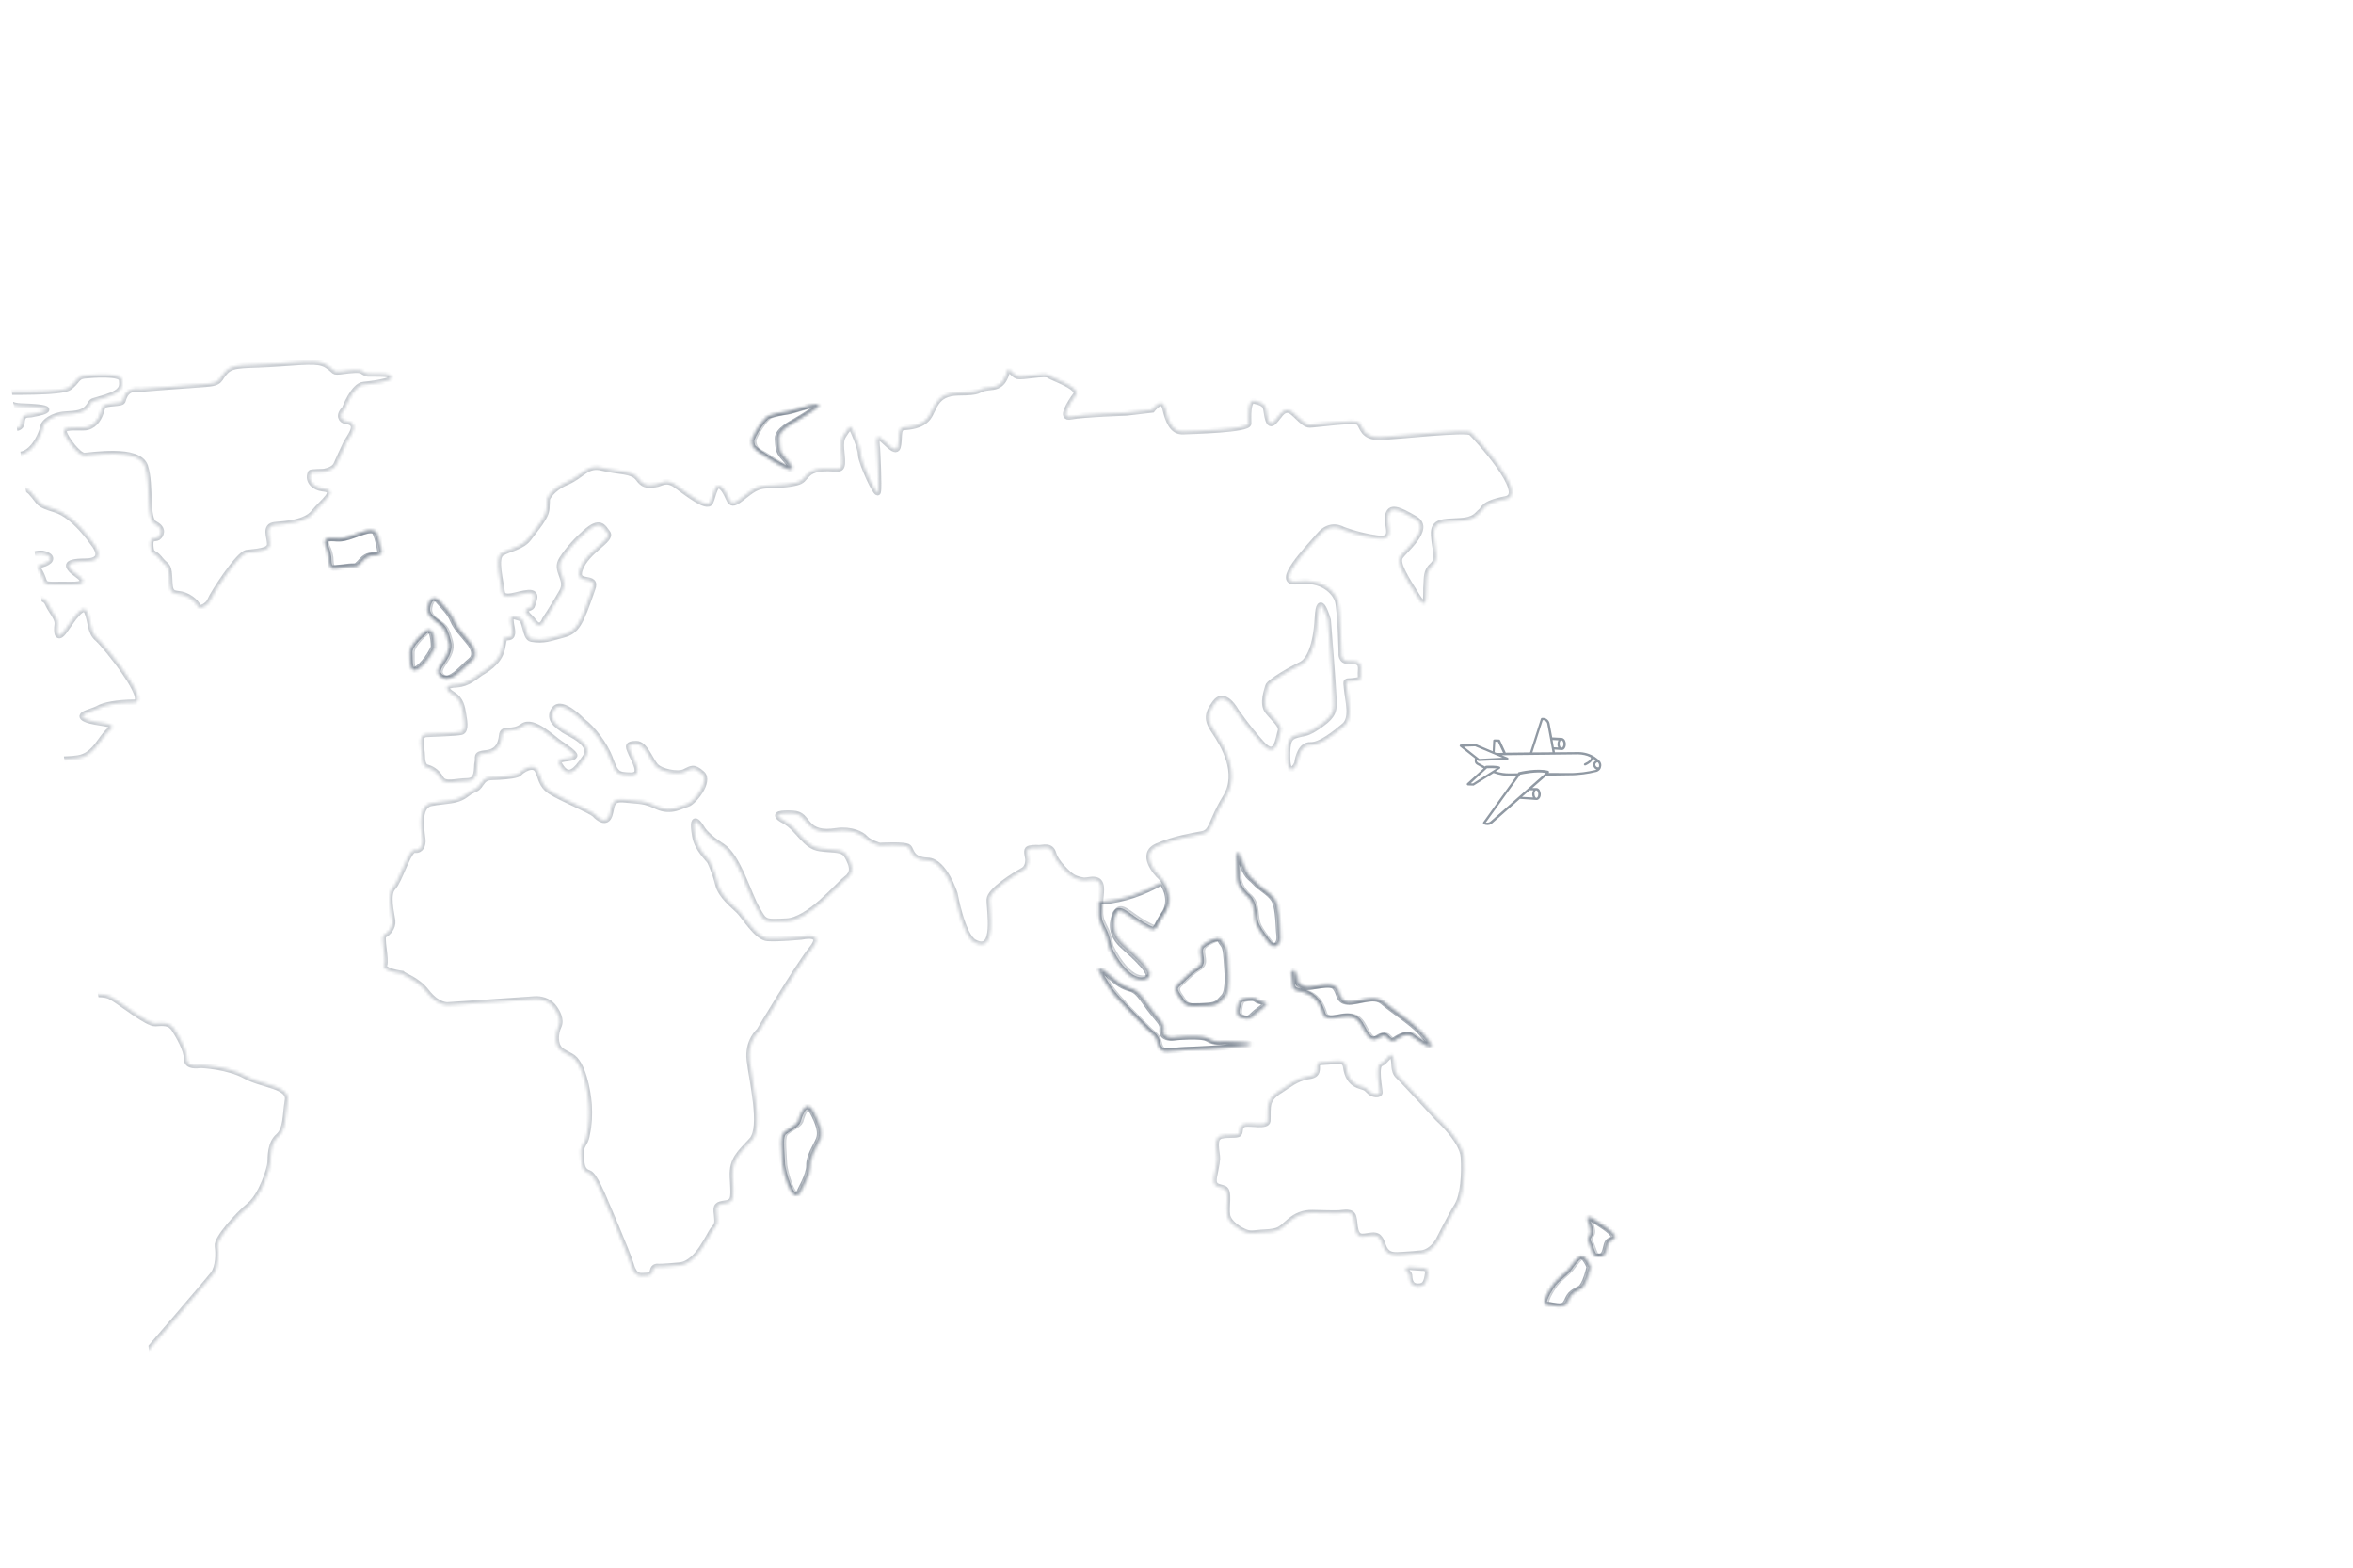 <svg width="809" height="539" viewBox="0 0 809 539" fill="none" xmlns="http://www.w3.org/2000/svg">
<g clip-path="url(#clip0_405_5199)">
<path d="M509.874 282.986C509.898 282.89 509.887 282.735 509.947 282.7L521.386 266.791L519.357 266.78C517.365 266.828 515.374 266.47 513.517 265.791L506.74 270.047C506.68 270.082 506.62 270.118 506.525 270.093L504.712 270.035C504.556 270.046 504.426 269.962 504.319 269.782C504.249 269.662 504.297 269.472 504.382 269.341L510.067 264.196L507.89 262.979C507.438 262.761 507.095 262.318 507.062 261.852C507.004 261.482 507.007 261.077 507.14 260.755L501.986 256.693C501.855 256.608 501.808 256.393 501.893 256.263C501.882 256.107 502.061 256.001 502.216 255.99L507.288 255.817C507.348 255.781 507.383 255.841 507.478 255.866L513.203 258.297L513.379 254.635C513.393 254.385 513.572 254.279 513.787 254.232L515.35 254.277C515.505 254.266 515.636 254.35 515.707 254.47L517.698 258.788C520.096 258.743 522.995 258.724 526.05 258.694L529.78 247.107C529.864 246.976 529.948 246.846 530.104 246.835C531.369 246.651 532.522 247.505 532.765 248.735L533.668 253.537L536.924 253.711C537.269 253.748 537.662 254.001 537.97 254.385C538.182 254.744 538.311 255.234 538.379 255.759C538.352 256.26 538.266 256.797 538.013 257.189C537.904 257.415 537.7 257.616 537.521 257.723C537.341 257.829 537.126 257.876 536.971 257.887L534.431 257.693L534.592 258.648C537.897 258.632 540.796 258.613 542.634 258.576C544.662 258.588 546.699 259.16 548.303 260.231C548.862 260.628 549.42 261.025 549.859 261.493C550.464 262.105 550.709 262.93 550.454 263.728C550.343 264.359 549.971 264.822 549.432 265.141C549.252 265.248 549.073 265.354 548.858 265.4C547.388 265.786 545.847 266.051 544.427 266.246C542.91 266.416 541.394 266.586 539.927 266.565L531.67 266.684L526.826 270.927L528.293 270.948C528.699 270.95 529.091 271.203 529.339 271.622C529.552 271.981 529.68 272.471 529.749 272.996C529.779 273.867 529.393 274.581 528.855 274.9C528.675 275.006 528.46 275.053 528.305 275.064L522.569 274.661L513.119 283.005C512.999 283.076 512.855 283.242 512.735 283.313C511.957 283.773 510.931 283.815 510.086 283.345C509.92 283.201 509.849 283.081 509.874 282.986ZM505.658 269.313L506.41 269.353L514.588 264.187C513.742 264.122 512.43 264.091 511.248 264.144L505.658 269.313ZM507.188 256.604L503.298 256.724L508.618 260.931L516.542 260.524L507.188 256.604ZM514.093 255.021L513.881 258.623L514.524 258.889C515.18 258.905 515.956 258.85 516.767 258.855L514.999 255.05L514.093 255.021ZM536.82 257.086C537.036 257.04 537.155 256.969 537.299 256.803C537.468 256.541 537.506 256.196 537.544 255.85C537.546 255.444 537.429 255.109 537.287 254.87C537.18 254.69 537.014 254.546 536.859 254.557C536.799 254.593 536.764 254.533 536.704 254.568C536.644 254.604 536.524 254.675 536.44 254.805C536.272 255.067 536.234 255.413 536.196 255.758C536.251 256.534 536.535 257.013 536.82 257.086ZM535.723 257.008C535.546 256.709 535.453 256.279 535.456 255.873C535.482 255.372 535.604 254.896 535.797 254.539L533.794 254.432L534.221 256.928L535.723 257.008ZM531.965 248.886C531.85 248.145 531.185 247.569 530.409 247.624L526.861 258.699C529.199 258.688 531.538 258.678 533.781 258.643L531.965 248.886ZM549.678 263.783C549.703 263.687 549.763 263.652 549.727 263.592C549.874 263.02 549.745 262.53 549.342 262.122C549.152 262.074 549.032 262.144 548.912 262.215C548.493 262.463 548.371 262.94 548.619 263.359C548.832 263.718 549.284 263.935 549.678 263.783ZM539.872 265.79C541.339 265.81 542.855 265.64 544.312 265.505C545.732 265.311 547.273 265.045 548.683 264.696C548.743 264.66 548.898 264.649 548.958 264.614C548.577 264.516 548.244 264.228 547.996 263.809C547.535 263.03 547.744 262.018 548.522 261.557C548.582 261.521 548.582 261.521 548.642 261.486C548.345 261.258 548.083 261.089 547.822 260.92C547.787 260.861 547.727 260.896 547.691 260.836C547.58 261.468 547.004 262.133 545.986 262.735C545.747 262.877 545.447 263.054 545.113 263.171C544.933 263.278 544.707 263.169 544.601 262.99C544.494 262.81 544.603 262.584 544.783 262.478C546.565 261.665 546.891 260.987 546.964 260.701C546.953 260.546 546.942 260.39 546.847 260.366C545.55 259.678 544.097 259.407 542.534 259.363C537.296 259.392 523.647 259.551 516.357 259.664L518.38 260.487C518.571 260.535 518.617 260.75 518.628 260.906C518.604 261.001 518.519 261.132 518.46 261.167C518.4 261.203 518.34 261.238 518.244 261.214L508.483 261.658C508.387 261.633 508.292 261.609 508.197 261.585L507.734 261.212C507.709 261.307 507.72 261.462 507.731 261.618C507.813 261.893 507.955 262.132 508.181 262.241L510.583 263.567L510.668 263.436C510.727 263.401 510.847 263.33 510.907 263.294C511.528 263.25 514.762 263.114 515.641 263.644C515.772 263.728 515.843 263.848 515.819 263.943C515.83 264.099 515.745 264.229 515.626 264.3L514.224 265.211C515.82 265.721 517.489 265.946 519.172 265.92L521.82 265.887L521.989 265.626C522.013 265.53 522.133 265.46 522.228 265.484C522.503 265.402 528.548 264.006 532.3 265.018C532.396 265.042 532.562 265.186 532.573 265.341C532.584 265.497 532.56 265.592 532.475 265.723L532.415 265.758L539.872 265.79ZM528.19 274.323C528.595 274.326 528.897 273.743 528.877 273.027C528.88 272.621 528.762 272.287 528.621 272.047C528.514 271.868 528.348 271.724 528.193 271.735C528.133 271.77 528.098 271.71 528.038 271.746C527.798 271.887 527.521 272.375 527.565 272.996C527.585 273.711 527.904 274.25 528.19 274.323ZM527.057 274.186C526.88 273.886 526.787 273.456 526.789 273.051C526.816 272.55 526.938 272.073 527.131 271.716L525.914 271.709L523.3 273.985L527.057 274.186ZM512.574 282.357L531.449 265.764C528.195 265.185 523.525 266.172 522.665 266.357L510.829 282.824C511.461 282.935 512.106 282.796 512.574 282.357Z" fill="#475566" fill-opacity="0.6"/>
<mask id="path-2-inside-1_405_5199" fill="white">
<path d="M-62.391 165.232C-63.98 164.39 -65.56 163.664 -67.346 163.424C-69.72 163.222 -72.408 163.63 -74.717 162.597C-76.298 161.872 -79.624 157.835 -75.84 157.948C-73.239 158.017 -68.192 157.577 -66.556 155.466C-62.412 150.126 -55.644 161.85 -50.672 160.234C-48.013 159.356 -47.651 155.792 -44.724 157.258C-42.893 158.203 -40.907 159.729 -39.509 161.292C-37.478 163.522 -38.689 164.898 -41.362 165.541C-43.808 166.051 -46.292 165.974 -48.878 166.139C-51.229 166.29 -53.565 166.675 -55.901 167.06C-58.237 167.445 -60.318 166.28 -62.391 165.232ZM-36.346 147.988C-36.346 147.988 -34.708 153.313 -32.782 153.898C-30.974 154.491 -29.973 155.371 -28.955 152.827C-27.93 150.401 -30.701 149.516 -32.82 147.763C-34.938 146.01 -38.405 141.628 -36.346 147.988ZM-42.899 180.275C-46.414 178.847 -44.911 176.509 -46.334 172.704C-47.757 168.9 -49.978 172.937 -53.154 176.799C-56.33 180.661 -60.167 174.179 -62.043 172.528C-63.919 170.877 -62.296 170.42 -71.4 170.175C-80.394 169.805 -79.704 169.525 -83.407 174.365C-87.111 179.205 -79.781 177.556 -74.571 177.814C-69.361 178.071 -69.048 181.12 -69.316 184.324C-69.583 187.527 -79.202 186.608 -88.204 186.121C-97.205 185.633 -96.254 187.579 -100.711 189.87C-105.168 192.162 -115.145 187.488 -119.224 186.45C-123.304 185.413 -150.47 188.801 -154.467 189.056C-158.464 189.312 -160.502 192.511 -163.468 194.116C-166.434 195.722 -164.788 201.165 -164.74 203.758C-164.693 206.352 -170.72 204.376 -173.777 204.572C-176.833 204.767 -175.898 206.478 -175.99 208.726C-176.082 210.975 -174.774 211.127 -171.145 210.659C-167.516 210.191 -165.95 210.681 -165.675 213.142C-165.4 215.603 -170.302 214.618 -173.241 214.806C-176.18 214.994 -174.674 220.091 -173.808 224.403C-172.942 228.715 -170.166 227.829 -168.445 228.899C-166.725 229.97 -164.268 231.465 -177.764 238.229C-191.259 244.993 -178.024 241.55 -175.733 240.46C-173.442 239.369 -163.3 235.534 -160.244 235.339C-157.188 235.144 -152.711 231.317 -149.042 227.778C-145.373 224.238 -133.168 224.993 -124.462 224.554C-115.755 224.116 -107.015 242.679 -102.596 245.347C-98.176 248.015 -96.181 271.848 -95.848 278.909C-95.515 285.969 -90.035 290.458 -87.541 292.541C-85.047 294.625 -78.469 307.07 -71.573 315.245C-64.669 323.538 -68.307 312.794 -70.503 307.977C-72.707 303.042 -68.77 307.394 -68.77 307.394C-68.77 307.394 -56.659 319.603 -54.042 325.456C-51.426 331.308 -41.464 335.747 -34.968 335.804C-28.473 335.861 -28.478 337.632 -28.478 337.632C-28.478 337.632 -28.673 340.123 -20.854 340.568C-13.153 341.02 -14.063 347.097 -10.739 349.246C-7.415 351.394 -2.32 353.547 2.029 353.269C6.378 352.991 4.82 352.619 5.853 355.857C6.886 359.096 4.115 363.758 2.032 366.252C-0.051 368.746 0.059 374.168 0.465 380.516C0.871 386.864 3.422 387.999 3.422 387.999C3.422 387.999 18.22 409.007 21.521 410.803C24.823 412.598 24.623 416.86 24.623 416.86C24.623 416.86 26.681 449.069 26.721 451.545C26.761 454.021 26.526 454.036 24.598 457.11C22.67 460.184 23.436 466.627 23.436 466.627C23.436 466.627 24.908 495.214 25.043 497.33C25.179 499.446 28.643 501.939 39.708 507.015C50.773 512.092 42.466 504.006 41.163 502.083C39.86 500.16 40.352 494.935 40.104 491.056C39.857 487.177 43.02 484.968 44.163 482.534C45.306 480.101 44.018 478.413 43.755 474.298C43.492 470.184 47.941 467.775 47.941 467.775C47.941 467.775 71.46 440.542 73.308 438.063C75.156 435.585 75.216 430.978 74.815 428.407C74.415 425.836 81.692 417.817 85.839 414.365C89.986 410.913 92.824 401.761 92.931 399.748C93.038 397.735 92.863 393.143 95.659 390.722C98.455 388.3 98.03 383.488 98.882 378.358C99.735 373.229 90.293 373.242 84.418 369.958C78.543 366.675 69.541 366.188 68.836 366.233C68.131 366.278 64.164 367.003 64.211 364.05C64.259 361.096 61.467 356.199 59.899 353.82C58.331 351.442 56.105 351.702 53.401 351.875C50.697 352.048 41.98 344.933 38.304 342.807C34.627 340.682 27.577 343.02 22.792 342.028C18.008 341.035 20.358 340.885 16.052 339.98C11.745 339.075 10.122 345.08 8.161 345.795C6.2 346.511 -0.28 346.689 -2.654 346.486C-5.027 346.284 -7.053 342.282 -7.881 338.558C-8.709 334.834 -10.108 333.271 -13.394 331.711C-16.681 330.15 -17.406 326.184 -17.234 323.34C-17.061 320.496 -19.075 320.389 -21.433 320.421C-23.792 320.454 -23.614 321.387 -24.074 323.423C-24.534 325.459 -26.355 326.519 -31.462 326.02C-36.577 325.402 -39.076 319.542 -39.972 314.76C-40.867 309.978 -40.923 307.267 -37.812 304.236C-34.7 301.204 -33.662 302.672 -29.15 303.092C-24.638 303.512 -21.74 300.848 -18.996 297.604C-16.253 294.36 -12.396 299.307 -12.396 299.307C-12.396 299.307 -12.396 299.307 -7.096 306.522C-1.795 313.737 -2.871 306.134 -4.513 298.921C-6.154 291.708 14.819 267.116 18.017 263.607C21.216 260.098 20.953 261.531 26.801 260.685C32.648 259.839 34.499 253.702 37.75 251.015C41.001 248.329 33.133 248.95 29.486 247.294C25.84 245.639 31.687 244.793 33.735 243.6C35.784 242.407 40.213 241.533 46.113 241.511C52.013 241.488 36.115 221.73 33.496 219.537C30.877 217.344 31.357 213.772 29.964 210.438C28.571 207.104 24.934 213.002 22.229 216.834C19.523 220.666 19.407 217.014 19.735 214.751C20.062 212.487 17.561 210.286 16.308 207.298C15.055 204.309 7.592 205.73 4.88 205.785C2.169 205.841 2.654 206.046 2.124 210.683C1.595 215.32 3.075 218.176 4.169 222.355C5.262 226.534 0.928 232.595 -1.588 235.706C-4.104 238.818 -5.034 235.336 -5.34 232.405C-5.645 229.474 -7.026 230.034 -10.347 229.774C-13.669 229.514 -13.911 229.412 -15.399 226.438C-16.888 223.464 -21.402 221.156 -25.532 221.184C-29.661 221.212 -28.826 213.959 -28.911 210.777C-29.004 207.478 -22.899 206.97 -20.938 206.255C-18.977 205.539 -15.821 203.213 -12.29 206.764C-8.765 210.198 -5.824 206.351 -5.824 206.351C-5.824 206.351 -1.017 202.149 -1.168 199.798C-1.318 197.447 -2.331 198.22 -5.505 198.423C-8.678 198.626 -9.149 198.656 -9.321 195.952C-9.494 193.248 -9.509 193.013 -3.874 192.535C1.761 192.057 -1.156 187.05 1.39 184.409C3.936 181.768 6.642 183.483 6.495 188.568C6.348 193.653 11.977 189.398 15.351 190.481C18.725 191.563 17.302 193.307 14.519 194.075C11.735 194.843 13.676 195.663 14.694 198.667C15.712 201.67 15.307 200.87 24.286 201.004C33.265 201.139 25.331 197.043 24.683 196.14C24.035 195.237 21.181 193.059 29.323 193.011C37.464 192.963 31.988 186.703 31.988 186.703C31.988 186.703 25.722 177.307 19.099 175.251C12.476 173.196 14.247 173.201 10.568 169.187C6.889 165.173 -6.032 168.005 -9.926 168.018C-13.82 168.03 -13.42 170.601 -15.261 173.198C-16.984 175.786 -12.124 177.954 -11.15 185.8C-10.177 193.646 -15.792 187.041 -15.792 187.041C-15.792 187.041 -18.831 183.812 -20.32 180.839C-21.808 177.865 -22.383 176.249 -20.645 173.896C-18.907 171.542 -18.242 169.021 -22.437 164.332C-26.631 159.643 -29.925 157.965 -31.586 157.835C-33.247 157.705 -32.566 160.966 -32.151 163.772C-31.736 166.578 -30.12 166.003 -28.016 167.521C-26.03 169.047 -26.658 172.155 -26.925 175.359C-27.193 178.563 -27.453 176.337 -30.7 171.706C-33.947 167.074 -35.662 169.78 -38.038 173.237C-40.414 176.693 -33.233 178.241 -32.622 184.103C-32.012 189.966 -35.611 185.357 -35.611 185.357C-35.611 185.357 -39.385 181.703 -42.899 180.275ZM-142.622 300.546C-142.622 300.546 -139.217 313.194 -135.963 312.396C-129.456 310.799 -134.663 306.883 -140.859 300.433C-141.374 299.758 -143.515 297.652 -142.622 300.546ZM0.388 320.207C1.109 320.397 1.822 320.47 2.432 320.785C3.41 321.313 4.183 322.326 5.263 322.611C6.711 323.108 9.442 321.517 10.831 321.075C16.735 319.281 0.418 315.13 -2.448 314.605C-5.314 314.08 -6.175 313.545 -12.342 316.772C-18.51 319.999 -6.74 319.483 -6.74 319.483C-4.249 319.678 -1.883 319.762 0.388 320.207ZM14.837 322.825C14.882 323.53 14.928 324.236 15.053 324.346C15.723 325.601 17.339 325.026 18.514 324.951C19.572 324.883 26.132 324.11 23.001 323.13C21.075 322.545 18.994 321.379 16.833 320.809C13.709 319.946 14.747 321.415 14.837 322.825ZM-22.852 155.978C-21.784 157.916 -20.396 157.474 -19.183 157.986C-17.97 158.499 -17.527 159.887 -16.957 163.273C-16.386 166.66 -5.654 164.676 1.744 164.085C9.142 163.494 4.074 159.923 -5.315 160.759C-9.421 161.14 -9.937 160.464 -11.255 158.306C-12.573 156.148 -14.461 156.15 -17.233 155.265C-20.004 154.38 -19.859 152.954 -22.618 150.416C-26.377 146.997 -24.038 154.047 -24.038 154.047C-24.038 154.047 -23.921 154.04 -22.852 155.978ZM6.678 156.334C11.968 155.996 14.748 147.792 14.901 146.484C15.053 145.176 18.084 142.74 22.316 142.469C26.548 142.199 28.781 142.056 30.52 139.703C32.258 137.349 30.327 138.535 36.342 136.616C42.357 134.697 42.119 132.824 41.851 130.48C41.584 128.137 31.717 128.885 29.021 129.176C26.325 129.466 26.665 131.097 23.846 133.165C21.028 135.234 3.165 134.605 -2.485 134.848C-3.073 134.885 -3.661 134.923 -4.116 135.188C-3.343 136.201 -0.859 136.278 0.229 136.681C1.794 137.171 2.692 138.294 4.038 139.034C5.376 139.657 6.912 139.677 8.33 139.704C23.239 140.286 11.919 142.308 10.751 142.5C9.583 142.693 7.657 142.108 7.5 145.187C7.343 148.265 3.366 146.985 1.375 147.23C-0.616 147.476 0.067 147.078 -0.173 143.316C-0.414 139.555 -9.067 140.816 -12.822 141.174C-16.576 141.532 -14.845 144.608 -14.847 148.267C-14.849 151.926 -13.916 151.748 -10.015 151.853C-6.231 151.965 -7.463 152.988 -6.851 155.192C-6.238 157.395 -0.383 156.667 -0.383 156.667C-0.383 156.667 1.388 156.672 6.678 156.334ZM48.197 133.734C48.197 133.734 44.728 133.011 43.122 135.593C41.517 138.174 43.413 138.289 39.306 138.669C35.199 139.05 35.449 139.27 34.666 141.798C33.884 144.327 32.036 146.806 29.097 146.993C26.158 147.181 21.389 146.424 22.001 148.627C22.622 150.948 27.002 156.688 29.008 156.678C31.013 156.667 47.703 153.713 49.894 160.3C52.093 167.005 49.993 178.471 53.287 180.149C56.581 181.827 55.313 184.15 54.293 184.806C53.272 185.461 51.544 184.273 51.762 187.682C51.98 191.091 52.94 189.495 55.001 192.196C57.062 194.897 57.935 193.779 58.205 198.011C58.476 202.243 58.111 203.919 61.315 204.186C64.518 204.453 67.387 206.867 67.955 208.365C68.523 209.863 71.607 208.249 72.309 206.316C73.012 204.383 81.92 190.476 84.844 190.053C87.767 189.63 92.845 189.66 92.797 187.066C92.749 184.473 90.863 180.816 94.5 180.466C98.136 180.116 105.079 179.79 107.918 176.186C110.756 172.582 116.871 168.532 110.934 167.967C108.2 167.67 105.581 165.476 106.811 162.565C106.906 162.205 111.043 162.295 111.623 162.139C113.019 161.814 114.87 161.224 115.602 159.761C116.738 157.209 117.873 154.658 119.126 152.1C120.291 150.019 124.245 145.399 118.895 144.796C117.227 144.549 116.284 142.721 118.507 140.572C118.507 140.572 121.531 132.471 125.057 132.246C126.115 132.178 136.077 131.069 134.561 129.514C133.553 128.516 133.553 128.516 126.47 128.496C125.522 128.439 124.882 127.654 124.036 127.354C122.838 127.076 121.318 127.291 120.142 127.366C113.817 128.125 115.941 128.107 113.094 126.046C110.248 123.986 107.662 124.151 96.267 124.997C84.754 125.851 80.33 124.953 77.666 127.602C75.003 130.251 76.394 131.696 70.399 132.079C64.404 132.462 48.197 133.734 48.197 133.734ZM113.626 191.637C113.649 191.99 113.679 192.46 113.701 192.813C113.761 193.753 113.874 195.516 115.167 195.434C117.048 195.313 118.921 195.076 120.795 194.838C121.727 194.66 122.815 195.063 123.483 194.43C125.054 193.149 125.661 191.576 127.872 191.081C128.805 190.903 131.421 191.208 131.449 189.79C131.411 189.202 130.33 183.37 129.345 182.725C126.881 181.112 121.222 184.896 117.225 185.151C115.814 185.242 114.374 184.862 112.86 185.194C111.582 185.512 112.15 187.01 112.445 187.936C113.123 189.309 113.426 190.351 113.626 191.637ZM145.992 217.896C145.992 217.896 141.508 221.606 141.57 224.434C141.626 227.145 141.126 232.253 144.282 229.927C147.556 227.593 149.724 222.733 149.724 222.733C149.724 222.733 149.946 213.276 145.992 217.896ZM153.337 216.483C154.008 217.738 154.341 219.251 154.783 220.639C155.536 223.188 154.151 225.519 152.861 227.49C151.673 229.218 150.045 231.447 152.501 232.942C155.81 234.855 159.719 229.53 162.522 227.227C164.768 225.431 163.405 222.567 161.874 220.776C159.945 218.303 157.687 216.205 156.441 213.334C155.32 210.572 153.194 208.702 151.281 206.463C149.883 204.9 148.165 205.718 147.655 208.82C147.24 211.561 149.21 212.851 150.946 214.157C151.932 214.802 152.807 215.572 153.337 216.483ZM193.582 218.278C189.286 219.379 186.995 220.47 182.695 219.682C180.307 219.245 180.952 212.712 178.453 212.399C177.615 212.217 176.27 211.476 175.734 212.337C175.412 212.83 175.73 214.108 175.767 214.695C175.96 215.863 176.853 218.757 175.105 219.105C172.776 219.608 173.736 218.012 172.641 223.039C171.546 228.066 166.627 230.505 165.041 231.551C163.455 232.596 161.02 235.113 157.023 235.368C153.019 235.506 152.513 236.836 155.83 238.867C158.411 240.473 158.929 243.036 159.345 245.842C159.345 245.842 159.345 245.842 159.352 245.96C159.545 247.128 160.395 251.205 158.655 251.67C156.561 252.158 149.486 252.256 146.547 252.444C143.608 252.631 145.077 257.141 145.139 259.969C145.202 262.798 145.967 263.693 146.923 263.868C147.886 264.161 150.187 265.076 151.528 267.587C152.868 270.098 156.665 268.557 160.677 268.537C164.688 268.517 163.683 263.86 164.158 262.059C164.633 260.258 163.155 259.29 167.144 258.917C171.015 258.552 172.261 255.876 172.543 252.907C172.818 249.821 175.937 252.454 179.659 249.738C183.38 247.021 189.958 253.919 192.79 255.744C194.143 256.602 197.724 259.088 197.534 259.808C196.817 261.507 190.459 259.906 192.558 263.195C195.326 267.739 197.777 265.458 201.121 260.523C204.59 255.699 195.636 252.258 193.907 251.07C192.171 249.764 188.009 247.434 190.613 243.844C193.224 240.373 200.317 247.946 200.317 247.946C203.406 250.109 208.154 256.061 209.895 261.143C211.746 266.1 212.364 266.533 216.971 266.592C221.578 266.652 217.668 260.882 216.813 258.577C215.847 256.396 215.81 255.808 218.756 255.738C221.702 255.667 223.598 261.33 225.379 263.341C227.16 265.351 233.018 266.511 235.309 265.421C237.717 264.323 238.362 263.337 241.364 265.978C244.365 268.619 238.343 275.968 236.367 276.448C234.391 276.928 230.898 279.512 226.038 277.344C221.171 275.058 220.378 275.581 215.028 274.979C209.678 274.376 210.674 277.027 209.583 280.284C208.493 283.54 205.757 281.355 204.491 280.019C203.226 278.684 193.169 274.605 189.477 272.244C185.785 269.883 186.208 267.26 184.749 264.756C183.291 262.253 179.327 264.867 178.674 265.735C178.021 266.603 174.62 266.938 171.446 267.141C168.272 267.344 167.059 266.831 165.336 269.42C163.613 272.008 163.641 270.59 160.264 273.167C156.888 275.743 153.309 275.145 148.182 276.181C143.055 277.217 145.214 286.994 145.326 288.757C145.439 290.52 144.744 292.571 142.598 292.236C140.452 291.901 137.484 302.713 135.158 305.105C132.832 307.496 134.678 314.223 134.946 316.567C135.214 318.91 133.336 320.919 132.073 321.472C130.81 322.025 132.959 329.795 132.146 331.854C131.333 333.912 138.234 334.77 138.234 334.77C138.874 335.555 143.439 336.798 146.655 340.959C150.645 346.134 154.149 345.556 154.149 345.556C154.149 345.556 178.239 343.898 183.764 343.545C186.115 343.395 188.401 344.075 190.049 345.858C191.58 347.649 193.186 350.615 192.036 352.931C190.995 355.122 190.648 358.922 192.539 360.807C193.547 361.805 195.12 362.413 196.348 363.16C200.253 365.154 202.169 374.828 202.492 379.882C202.702 383.174 202.568 386.605 201.837 389.957C201.67 391.03 201.385 392.11 200.74 393.096C199.889 394.566 199.589 395.412 199.812 397.05C199.977 399.636 199.687 402.487 202.576 403.365C204.384 403.958 207.606 411.896 207.606 411.896C207.606 411.896 215.774 430.731 216.984 434.902C218.195 439.074 220.179 438.711 221.472 438.629C222.765 438.546 224.19 438.691 224.43 436.905C224.678 435.237 226.228 435.492 226.228 435.492C226.228 435.492 227.654 435.637 233.752 435.011C239.967 434.378 243.81 424.336 245.241 422.71C246.671 421.085 246.759 420.607 246.446 417.558C246.008 414.399 246.581 414.127 249.622 413.696C252.781 413.258 252.145 410.702 251.872 404.582C251.599 398.462 254.536 396.386 258.504 392.001C262.473 387.617 258.476 371.23 257.695 364.552C256.914 357.874 261.061 354.422 261.061 354.422C261.061 354.422 274.167 332.34 279.089 326.242C284.011 320.144 275.52 322.103 275.52 322.103C275.52 322.103 267.659 322.841 263.985 322.603C260.318 322.484 255.951 315.091 254.06 313.205C252.169 311.319 247.829 308.056 246.861 303.987C245.893 299.917 244.124 296.253 244.124 296.253C243.719 295.453 239.717 291.932 238.962 287.495C237.265 277.571 241.523 285.089 241.523 285.089C241.523 285.089 243.106 287.702 248.393 291.023C253.688 294.462 257.343 307.33 260.135 312.227C262.926 317.124 262.574 317.146 270.34 316.768C278.113 316.507 287.964 304.429 291.003 302.11C294.041 299.792 292.81 297.156 291.337 294.417C289.864 291.678 287.198 292.439 281.958 291.712C276.726 291.102 274.557 284.867 269.667 282.228C264.777 279.59 269.142 279.547 272.456 279.689C275.769 279.832 276.235 281.573 278.008 283.466C279.789 285.476 282.45 286.487 287.592 285.686C292.742 285.003 296.279 286.783 297.552 288.236C298.825 289.69 302.434 290.757 302.434 290.757C302.434 290.757 311.25 290.194 312.383 291.302C313.517 292.41 313.132 295.621 318.929 295.841C324.727 296.061 328.276 307.283 328.276 307.283C328.276 307.283 330.853 321.754 335.008 323.967C343.074 328.291 340.047 312.314 340.204 309.235C340.362 306.156 348.76 300.899 351.726 299.293C352.982 298.622 353.479 297.174 353.507 295.756C353.564 294.808 352.723 292.737 353.384 291.987C353.941 291.479 356.3 291.446 357.013 291.519C358.556 291.656 361.302 290.301 362.218 293.547C363.133 296.793 367.628 300.637 367.628 300.637C369.004 301.848 370.694 302.448 372.48 302.688C374.023 302.825 375.859 302 377.322 302.732C379.396 303.78 378.358 307.86 378.353 309.63C378.473 311.511 378.123 313.422 378.486 315.405C378.856 317.506 380.262 319.187 380.867 321.273C381.31 322.661 381.628 323.939 381.836 325.342C381.836 325.342 387.481 337.964 394.217 336.236C398.749 335.12 390.259 327.872 386.625 324.564C382.991 321.255 382.53 317.744 383.826 314.002C385.121 310.26 388.353 314.657 393.61 317.508C398.868 320.359 396.794 319.311 400.578 313.876C404.369 308.558 400.335 302.678 398.959 301.468C397.583 300.258 391.725 293.55 397.93 290.911C404.018 288.279 410.1 287.419 413.479 286.731C416.858 286.043 416.273 282.421 421.404 274.067C426.536 265.713 420.483 255.949 417.869 251.985C415.137 248.029 414.532 245.943 417.796 241.603C421.059 237.264 424.941 244.452 424.941 244.452C424.941 244.452 428.851 250.221 433.928 255.798C439.006 261.376 439.553 253.315 440.256 251.381C440.951 249.33 437.737 247.057 435.801 244.466C433.865 241.875 435.593 237.515 435.966 235.957C436.338 234.399 444.656 229.737 447.293 228.506C449.929 227.275 452.457 222.51 452.994 212.444C453.531 202.377 456.58 213.159 456.58 213.159C456.58 213.159 458.368 235.588 458.513 239.71C458.658 243.832 459.006 245.58 454.154 249.077C449.302 252.574 448.67 251.906 446.003 252.666C443.337 253.427 442.457 254.427 442.635 260.908C442.813 267.388 445.762 263.659 446.017 262.108C446.272 260.557 447.162 256.015 450.593 256.15C454.025 256.285 459.184 252.06 462.208 249.506C465.231 246.953 463.415 240.695 463.065 237.058C462.714 233.422 462.429 234.502 465.588 234.064C468.747 233.627 467.557 233.467 467.839 230.498C468.121 227.529 466.688 227.266 463.742 227.337C460.796 227.407 461.203 224.548 461.203 224.548C461.203 224.548 460.867 210.052 459.944 206.688C459.028 203.442 454.599 198.767 446.055 199.904C437.511 201.04 449.808 188.451 453.652 183.956C457.379 179.469 461.556 182.035 461.556 182.035C461.556 182.035 466.525 184.078 473.316 185.06C480.106 186.043 476.594 180.956 477.192 177.377C477.79 173.798 480.818 175.021 486.584 178.429C492.349 181.838 482.448 189.434 481.29 191.633C480.132 193.831 483.541 199.161 487.348 205.173C491.155 211.185 490.079 203.582 490.392 201.084C490.587 198.593 490.209 196.374 492.557 194.336C494.906 192.297 493.285 189.096 492.962 184.041C492.639 178.986 496.21 179.466 501.735 179.113C507.268 178.878 507.845 176.835 509.086 175.929C510.326 175.024 509.501 173.188 517.662 171.604C525.83 170.138 507.323 150.193 505.815 148.755C504.307 147.317 480.291 150.15 474.399 150.29C468.506 150.431 468.501 146.654 467.236 145.319C465.97 143.983 452.762 146.007 450.286 146.048C447.81 146.088 444.893 141.081 442.762 140.981C440.631 140.881 439.944 143.049 437.948 145.065C435.952 147.081 435.667 142.615 435.311 140.749C434.956 138.883 433.626 138.378 431.23 137.823C428.833 137.268 429.232 143.498 429.249 145.621C429.267 147.745 410.296 148.249 406.645 148.364C402.993 148.479 401.562 144.558 400.587 140.371C399.611 136.184 396.135 140.891 396.135 140.891L387.231 141.932C387.231 141.932 372.154 142.424 368.195 143.267C364.354 144.102 367.887 138.447 369.845 135.844C371.796 133.122 361.799 129.984 360.556 129.001C359.313 128.018 351.52 129.815 349.836 129.332C348.271 128.842 346.93 126.331 346.512 127.184C346.095 128.037 345.665 130.543 343.984 131.949C342.303 133.354 340.628 132.989 338.299 133.492C335.971 133.995 337.449 134.963 329.425 135.003C321.41 135.161 321.395 140.474 319.114 143.57C316.716 146.674 312.469 146.709 310.478 146.955C308.495 147.318 309.455 151.269 308.673 153.798C307.89 156.326 303.768 150.924 302.312 150.309C300.849 149.576 301.612 154.131 301.612 154.131C301.612 154.131 302.366 167.774 301.868 169.222C301.371 170.671 296.153 159.201 295.98 156.497C295.925 153.786 293.316 148.051 292.778 147.023C292.365 146.106 291.287 147.709 289.894 149.922C288.501 152.136 289.712 156.308 289.547 159.269C289.383 162.23 287.639 160.807 283.055 161.1C278.47 161.393 277.745 162.974 275.977 164.857C274.209 166.741 267.243 166.714 263.247 166.969C259.25 167.224 257.394 169.585 253.893 172.052C250.392 174.518 251.107 170.931 248.553 167.908C245.874 164.774 245.397 170.234 244.254 172.668C243.111 175.101 235.895 169.307 232.431 166.813C228.967 164.32 227.096 166.446 225.333 166.559C223.569 166.671 221.616 167.504 219.54 164.568C217.464 161.632 212.549 162.3 207.147 160.875C201.745 159.45 200.347 163.434 194.832 165.793C189.317 168.152 188.117 171.533 188.117 171.533C188.117 171.533 188.117 171.533 187.967 174.73C187.817 177.926 184.163 181.701 181.89 184.915C179.617 188.129 174.93 188.664 172.434 190.24C169.938 191.816 172.235 200.049 172.57 203.451C172.898 206.735 178.155 204.038 181.681 203.813C185.09 203.595 183.397 206.654 183.017 208.095C182.85 209.168 181.071 209.045 180.764 209.773C180.654 209.898 180.669 210.133 180.809 210.478C181.354 211.624 182.707 212.481 183.488 213.612C185.954 217.113 187.344 213.011 187.344 213.011C187.344 213.011 190.468 208.327 193.224 203.429C195.665 199.142 190.525 196.284 193.216 192.217C195.474 188.768 198.342 185.634 201.248 183.088C206.275 178.635 207.256 181.051 208.934 183.305C210.613 185.558 201.654 189.435 199.451 195.596C197.248 201.756 205.809 197.196 203.671 202.526C199.492 214.714 198.224 217.037 193.582 218.278ZM264.401 157.335C266.13 158.523 267.968 159.585 269.917 160.523C270.527 160.838 273.336 162.311 272.51 160.476C271.957 159.213 270.817 157.987 269.926 156.982C268.145 154.971 268.29 153.545 268.11 150.724C267.93 147.903 273.422 145.191 273.422 145.191C292.202 134.313 274.445 140.877 271.646 141.41C268.957 141.818 266.276 142.343 264.896 142.904C263.515 143.464 260.582 147.428 259.256 150.7C258.846 151.67 259.156 152.831 259.569 153.749C259.967 154.431 260.475 154.989 261.21 155.414C262.313 156.052 263.534 156.682 264.401 157.335ZM270.257 389.362C268.804 390.635 269.389 394.257 269.67 400.494C269.782 402.257 272.812 414.575 275.473 410.038C275.465 409.92 278.984 404.03 278.899 400.849C278.806 397.55 281.299 394.086 282.215 391.785C283.13 389.484 282.354 386.582 279.813 381.906C277.272 377.229 275.204 385.505 275.204 385.505C274.581 386.843 271.71 388.089 270.257 389.362ZM387.294 346.12C389.06 347.896 390.834 349.789 392.6 351.565C393.482 352.453 394.365 353.341 395.248 354.228C396.249 355.109 397.484 355.974 398.03 357.119C398.575 358.265 398.563 359.918 399.563 360.798C400.439 361.569 401.732 361.486 402.782 361.301C407.359 360.89 411.958 360.833 416.66 360.532C443.697 358.805 423.123 358.231 421.933 358.071C420.742 357.911 418.311 358.656 415.973 357.153C413.634 355.65 403.555 356.766 403.555 356.766C403.555 356.766 400.036 357.109 400.318 354.141C400.6 351.172 399.205 351.497 394.265 344.377C389.325 337.257 389.89 342.414 382.379 335.694C374.868 328.974 379.683 335.984 381.274 338.715C382.865 341.446 386.271 344.887 386.271 344.887C386.537 345.343 386.919 345.79 387.294 346.12ZM426.156 346.588C425.784 348.146 425.874 349.557 427.675 350.032C431.026 350.762 430.371 349.742 433.527 347.415C434.092 347.025 435.788 345.855 435.618 345.039C435.455 344.341 433.927 344.439 433.317 344.124C432.699 343.691 432.074 343.141 431.368 343.186C430.42 343.129 429.48 343.189 428.547 343.367C427.379 343.559 426.814 343.949 426.521 344.912C426.316 345.398 426.236 345.993 426.156 346.588ZM415.604 345.846C416.662 345.778 417.838 345.703 418.865 345.165C419.783 344.753 420.318 343.892 420.986 343.259C422.212 342.119 422.372 340.928 422.532 339.738C423.034 336.519 422.581 333.125 422.378 329.951C422.018 324.309 421.263 325.419 420.172 323.128C419.619 321.865 415.72 323.649 414.157 325.047C412.594 326.445 413.677 328.619 413.665 330.272C413.8 332.388 411.707 332.876 410.364 334.024C408.683 335.429 407.127 336.945 405.572 338.461C403.569 340.359 405.687 342.113 406.748 343.933C407.013 344.388 407.403 344.954 407.896 345.276C408.764 345.929 409.829 345.979 410.777 346.036C410.895 346.029 410.895 346.029 411.012 346.021C412.548 346.041 414.076 345.944 415.604 345.846ZM432.87 318.658C433.805 320.369 435.093 322.057 436.257 323.635C436.904 324.538 438.295 325.983 439.41 324.968C440.864 323.695 440.383 321.719 440.286 320.191C440.06 316.664 440.082 311.47 438.514 309.091C436.828 306.72 433.917 305.49 432.003 303.252C430.48 301.578 429.32 301.889 427.136 295.418C424.834 288.956 425.948 297.147 425.858 301.284C425.768 305.42 429.74 308.471 429.74 308.471C432.639 311.355 431.116 315.229 432.87 318.658ZM463.75 349.379C465.168 349.407 466.491 349.794 467.507 350.91C468.772 352.245 469.23 353.868 470.268 355.336C470.924 356.357 471.954 357.707 473.46 357.257C474.84 356.697 476.161 355.196 477.434 356.649C479.215 358.66 479.978 357.667 479.978 357.667C480.425 357.284 483.927 354.818 485.78 356.116C496.54 363.808 491.793 357.856 488.996 354.73C486.2 351.604 479.309 347.205 476.183 344.454C473.056 341.703 467.226 344.672 463.905 344.412C460.583 344.152 461.454 341.146 459.563 339.26C457.672 337.375 450.754 339.941 449.056 339.223C447.357 338.506 446.512 338.206 446.369 335.972C446.347 335.62 445.454 332.726 444.698 333.836C444.376 334.329 444.693 335.607 444.731 336.195C444.791 337.135 444.851 338.076 445.029 339.009C445.524 341.219 447.227 340.166 450.279 341.742C453.323 343.2 454.568 346.071 455.314 348.502C455.912 350.47 458.373 350.195 460.239 349.84C461.407 349.647 462.575 349.454 463.75 349.379ZM485.318 435.698C484.722 435.618 483.539 435.575 483.349 436.295C483.159 437.016 484.505 437.756 484.542 438.344C484.602 439.284 484.555 442.238 487.391 442.293C490.11 442.355 490.475 440.679 490.89 437.938C490.978 437.46 490.948 436.99 490.682 436.535C490.292 435.97 489.462 435.905 488.874 435.942C488.279 435.862 487.691 435.9 486.978 435.827C486.383 435.748 485.913 435.778 485.318 435.698ZM449.033 370.267C445.881 370.822 443.07 373.008 440.464 374.709C438.761 375.762 436.955 377.058 436.26 379.109C435.66 380.8 435.958 383.613 435.835 385.392C435.618 387.53 429.973 386.002 427.88 386.49C425.786 386.978 426.627 389.049 425.966 389.799C425.189 390.557 422.197 389.922 419.759 390.55C416.858 391.325 418.599 396.408 418.491 398.421C418.384 400.434 417.806 402.478 417.464 404.506C416.764 408.328 418.975 407.832 420.916 408.653C422.856 409.473 421.439 414.993 421.979 417.909C422.505 420.59 426.196 422.951 428.49 423.749C430.063 424.356 431.921 423.883 433.567 423.778C435.448 423.658 437.336 423.656 439.069 423.073C440.803 422.49 442.005 420.997 443.466 419.841C445.704 417.928 448.238 416.939 451.192 416.987C454.263 417.027 457.224 417.191 460.288 417.114C461.934 417.009 464.717 416.241 465.323 418.326C465.773 419.832 465.643 421.493 466.093 422.998C467.009 426.245 469.167 424.926 471.871 424.754C474.575 424.581 474.827 426.689 475.66 428.643C477.054 431.977 479.507 431.584 482.564 431.388C484.68 431.253 486.795 431.118 488.904 430.865C492.525 430.28 494.526 426.493 494.526 426.493C494.526 426.493 498.82 417.956 500.96 414.515C503.101 411.073 503.568 403.608 503.2 397.848C502.832 392.088 494.321 384.487 494.321 384.487C494.321 384.487 482.775 371.888 480.766 370.01C478.758 368.131 479.776 365.588 478.928 363.399C478.197 361.203 476.667 364.96 474.706 365.676C472.745 366.391 474.314 374.317 474.389 375.492C474.464 376.668 471.98 376.59 470.582 375.027C469.184 373.464 468.384 373.87 466.435 372.932C464.487 371.994 463.184 370.071 462.746 366.912C462.425 363.746 459.202 365.014 455.433 365.137C451.663 365.259 453.267 366.337 452.689 368.381C452.302 369.704 450.898 369.911 449.73 370.104C449.378 370.127 449.15 370.259 449.033 370.267ZM534.892 441.264L534.782 441.389C533.586 443 530.038 448.42 532.411 448.622C534.667 448.832 537.571 449.945 538.884 448.327C540.182 446.474 539.622 445.093 543.748 443.177C545.812 442.219 547.162 435.641 547.162 435.641C547.162 435.641 546.306 433.335 544.806 432.015C543.562 431.032 540.997 435.209 540.006 436.334C538.348 438.093 536.315 439.521 534.892 441.264ZM553.051 428.065C553.716 425.544 555.57 426.842 555.457 425.078C555.344 423.315 549.969 420.472 548.109 419.056C544.394 416.343 548.084 422.363 547.366 424.061C546.428 426.009 546.311 426.017 547.276 428.198C547.549 428.77 548.317 431.554 548.92 431.752C552.404 432.709 552.394 430.703 553.051 428.065Z"/>
</mask>
<path d="M-62.391 165.232C-63.98 164.39 -65.56 163.664 -67.346 163.424C-69.72 163.222 -72.408 163.63 -74.717 162.597C-76.298 161.872 -79.624 157.835 -75.84 157.948C-73.239 158.017 -68.192 157.577 -66.556 155.466C-62.412 150.126 -55.644 161.85 -50.672 160.234C-48.013 159.356 -47.651 155.792 -44.724 157.258C-42.893 158.203 -40.907 159.729 -39.509 161.292C-37.478 163.522 -38.689 164.898 -41.362 165.541C-43.808 166.051 -46.292 165.974 -48.878 166.139C-51.229 166.29 -53.565 166.675 -55.901 167.06C-58.237 167.445 -60.318 166.28 -62.391 165.232ZM-36.346 147.988C-36.346 147.988 -34.708 153.313 -32.782 153.898C-30.974 154.491 -29.973 155.371 -28.955 152.827C-27.93 150.401 -30.701 149.516 -32.82 147.763C-34.938 146.01 -38.405 141.628 -36.346 147.988ZM-42.899 180.275C-46.414 178.847 -44.911 176.509 -46.334 172.704C-47.757 168.9 -49.978 172.937 -53.154 176.799C-56.33 180.661 -60.167 174.179 -62.043 172.528C-63.919 170.877 -62.296 170.42 -71.4 170.175C-80.394 169.805 -79.704 169.525 -83.407 174.365C-87.111 179.205 -79.781 177.556 -74.571 177.814C-69.361 178.071 -69.048 181.12 -69.316 184.324C-69.583 187.527 -79.202 186.608 -88.204 186.121C-97.205 185.633 -96.254 187.579 -100.711 189.87C-105.168 192.162 -115.145 187.488 -119.224 186.45C-123.304 185.413 -150.47 188.801 -154.467 189.056C-158.464 189.312 -160.502 192.511 -163.468 194.116C-166.434 195.722 -164.788 201.165 -164.74 203.758C-164.693 206.352 -170.72 204.376 -173.777 204.572C-176.833 204.767 -175.898 206.478 -175.99 208.726C-176.082 210.975 -174.774 211.127 -171.145 210.659C-167.516 210.191 -165.95 210.681 -165.675 213.142C-165.4 215.603 -170.302 214.618 -173.241 214.806C-176.18 214.994 -174.674 220.091 -173.808 224.403C-172.942 228.715 -170.166 227.829 -168.445 228.899C-166.725 229.97 -164.268 231.465 -177.764 238.229C-191.259 244.993 -178.024 241.55 -175.733 240.46C-173.442 239.369 -163.3 235.534 -160.244 235.339C-157.188 235.144 -152.711 231.317 -149.042 227.778C-145.373 224.238 -133.168 224.993 -124.462 224.554C-115.755 224.116 -107.015 242.679 -102.596 245.347C-98.176 248.015 -96.181 271.848 -95.848 278.909C-95.515 285.969 -90.035 290.458 -87.541 292.541C-85.047 294.625 -78.469 307.07 -71.573 315.245C-64.669 323.538 -68.307 312.794 -70.503 307.977C-72.707 303.042 -68.77 307.394 -68.77 307.394C-68.77 307.394 -56.659 319.603 -54.042 325.456C-51.426 331.308 -41.464 335.747 -34.968 335.804C-28.473 335.861 -28.478 337.632 -28.478 337.632C-28.478 337.632 -28.673 340.123 -20.854 340.568C-13.153 341.02 -14.063 347.097 -10.739 349.246C-7.415 351.394 -2.32 353.547 2.029 353.269C6.378 352.991 4.82 352.619 5.853 355.857C6.886 359.096 4.115 363.758 2.032 366.252C-0.051 368.746 0.059 374.168 0.465 380.516C0.871 386.864 3.422 387.999 3.422 387.999C3.422 387.999 18.22 409.007 21.521 410.803C24.823 412.598 24.623 416.86 24.623 416.86C24.623 416.86 26.681 449.069 26.721 451.545C26.761 454.021 26.526 454.036 24.598 457.11C22.67 460.184 23.436 466.627 23.436 466.627C23.436 466.627 24.908 495.214 25.043 497.33C25.179 499.446 28.643 501.939 39.708 507.015C50.773 512.092 42.466 504.006 41.163 502.083C39.86 500.16 40.352 494.935 40.104 491.056C39.857 487.177 43.02 484.968 44.163 482.534C45.306 480.101 44.018 478.413 43.755 474.298C43.492 470.184 47.941 467.775 47.941 467.775C47.941 467.775 71.46 440.542 73.308 438.063C75.156 435.585 75.216 430.978 74.815 428.407C74.415 425.836 81.692 417.817 85.839 414.365C89.986 410.913 92.824 401.761 92.931 399.748C93.038 397.735 92.863 393.143 95.659 390.722C98.455 388.3 98.03 383.488 98.882 378.358C99.735 373.229 90.293 373.242 84.418 369.958C78.543 366.675 69.541 366.188 68.836 366.233C68.131 366.278 64.164 367.003 64.211 364.05C64.259 361.096 61.467 356.199 59.899 353.82C58.331 351.442 56.105 351.702 53.401 351.875C50.697 352.048 41.98 344.933 38.304 342.807C34.627 340.682 27.577 343.02 22.792 342.028C18.008 341.035 20.358 340.885 16.052 339.98C11.745 339.075 10.122 345.08 8.161 345.795C6.2 346.511 -0.28 346.689 -2.654 346.486C-5.027 346.284 -7.053 342.282 -7.881 338.558C-8.709 334.834 -10.108 333.271 -13.394 331.711C-16.681 330.15 -17.406 326.184 -17.234 323.34C-17.061 320.496 -19.075 320.389 -21.433 320.421C-23.792 320.454 -23.614 321.387 -24.074 323.423C-24.534 325.459 -26.355 326.519 -31.462 326.02C-36.577 325.402 -39.076 319.542 -39.972 314.76C-40.867 309.978 -40.923 307.267 -37.812 304.236C-34.7 301.204 -33.662 302.672 -29.15 303.092C-24.638 303.512 -21.74 300.848 -18.996 297.604C-16.253 294.36 -12.396 299.307 -12.396 299.307C-12.396 299.307 -12.396 299.307 -7.096 306.522C-1.795 313.737 -2.871 306.134 -4.513 298.921C-6.154 291.708 14.819 267.116 18.017 263.607C21.216 260.098 20.953 261.531 26.801 260.685C32.648 259.839 34.499 253.702 37.75 251.015C41.001 248.329 33.133 248.95 29.486 247.294C25.84 245.639 31.687 244.793 33.735 243.6C35.784 242.407 40.213 241.533 46.113 241.511C52.013 241.488 36.115 221.73 33.496 219.537C30.877 217.344 31.357 213.772 29.964 210.438C28.571 207.104 24.934 213.002 22.229 216.834C19.523 220.666 19.407 217.014 19.735 214.751C20.062 212.487 17.561 210.286 16.308 207.298C15.055 204.309 7.592 205.73 4.88 205.785C2.169 205.841 2.654 206.046 2.124 210.683C1.595 215.32 3.075 218.176 4.169 222.355C5.262 226.534 0.928 232.595 -1.588 235.706C-4.104 238.818 -5.034 235.336 -5.34 232.405C-5.645 229.474 -7.026 230.034 -10.347 229.774C-13.669 229.514 -13.911 229.412 -15.399 226.438C-16.888 223.464 -21.402 221.156 -25.532 221.184C-29.661 221.212 -28.826 213.959 -28.911 210.777C-29.004 207.478 -22.899 206.97 -20.938 206.255C-18.977 205.539 -15.821 203.213 -12.29 206.764C-8.765 210.198 -5.824 206.351 -5.824 206.351C-5.824 206.351 -1.017 202.149 -1.168 199.798C-1.318 197.447 -2.331 198.22 -5.505 198.423C-8.678 198.626 -9.149 198.656 -9.321 195.952C-9.494 193.248 -9.509 193.013 -3.874 192.535C1.761 192.057 -1.156 187.05 1.39 184.409C3.936 181.768 6.642 183.483 6.495 188.568C6.348 193.653 11.977 189.398 15.351 190.481C18.725 191.563 17.302 193.307 14.519 194.075C11.735 194.843 13.676 195.663 14.694 198.667C15.712 201.67 15.307 200.87 24.286 201.004C33.265 201.139 25.331 197.043 24.683 196.14C24.035 195.237 21.181 193.059 29.323 193.011C37.464 192.963 31.988 186.703 31.988 186.703C31.988 186.703 25.722 177.307 19.099 175.251C12.476 173.196 14.247 173.201 10.568 169.187C6.889 165.173 -6.032 168.005 -9.926 168.018C-13.82 168.03 -13.42 170.601 -15.261 173.198C-16.984 175.786 -12.124 177.954 -11.15 185.8C-10.177 193.646 -15.792 187.041 -15.792 187.041C-15.792 187.041 -18.831 183.812 -20.32 180.839C-21.808 177.865 -22.383 176.249 -20.645 173.896C-18.907 171.542 -18.242 169.021 -22.437 164.332C-26.631 159.643 -29.925 157.965 -31.586 157.835C-33.247 157.705 -32.566 160.966 -32.151 163.772C-31.736 166.578 -30.12 166.003 -28.016 167.521C-26.03 169.047 -26.658 172.155 -26.925 175.359C-27.193 178.563 -27.453 176.337 -30.7 171.706C-33.947 167.074 -35.662 169.78 -38.038 173.237C-40.414 176.693 -33.233 178.241 -32.622 184.103C-32.012 189.966 -35.611 185.357 -35.611 185.357C-35.611 185.357 -39.385 181.703 -42.899 180.275ZM-142.622 300.546C-142.622 300.546 -139.217 313.194 -135.963 312.396C-129.456 310.799 -134.663 306.883 -140.859 300.433C-141.374 299.758 -143.515 297.652 -142.622 300.546ZM0.388 320.207C1.109 320.397 1.822 320.47 2.432 320.785C3.41 321.313 4.183 322.326 5.263 322.611C6.711 323.108 9.442 321.517 10.831 321.075C16.735 319.281 0.418 315.13 -2.448 314.605C-5.314 314.08 -6.175 313.545 -12.342 316.772C-18.51 319.999 -6.74 319.483 -6.74 319.483C-4.249 319.678 -1.883 319.762 0.388 320.207ZM14.837 322.825C14.882 323.53 14.928 324.236 15.053 324.346C15.723 325.601 17.339 325.026 18.514 324.951C19.572 324.883 26.132 324.11 23.001 323.13C21.075 322.545 18.994 321.379 16.833 320.809C13.709 319.946 14.747 321.415 14.837 322.825ZM-22.852 155.978C-21.784 157.916 -20.396 157.474 -19.183 157.986C-17.97 158.499 -17.527 159.887 -16.957 163.273C-16.386 166.66 -5.654 164.676 1.744 164.085C9.142 163.494 4.074 159.923 -5.315 160.759C-9.421 161.14 -9.937 160.464 -11.255 158.306C-12.573 156.148 -14.461 156.15 -17.233 155.265C-20.004 154.38 -19.859 152.954 -22.618 150.416C-26.377 146.997 -24.038 154.047 -24.038 154.047C-24.038 154.047 -23.921 154.04 -22.852 155.978ZM6.678 156.334C11.968 155.996 14.748 147.792 14.901 146.484C15.053 145.176 18.084 142.74 22.316 142.469C26.548 142.199 28.781 142.056 30.52 139.703C32.258 137.349 30.327 138.535 36.342 136.616C42.357 134.697 42.119 132.824 41.851 130.48C41.584 128.137 31.717 128.885 29.021 129.176C26.325 129.466 26.665 131.097 23.846 133.165C21.028 135.234 3.165 134.605 -2.485 134.848C-3.073 134.885 -3.661 134.923 -4.116 135.188C-3.343 136.201 -0.859 136.278 0.229 136.681C1.794 137.171 2.692 138.294 4.038 139.034C5.376 139.657 6.912 139.677 8.33 139.704C23.239 140.286 11.919 142.308 10.751 142.5C9.583 142.693 7.657 142.108 7.5 145.187C7.343 148.265 3.366 146.985 1.375 147.23C-0.616 147.476 0.067 147.078 -0.173 143.316C-0.414 139.555 -9.067 140.816 -12.822 141.174C-16.576 141.532 -14.845 144.608 -14.847 148.267C-14.849 151.926 -13.916 151.748 -10.015 151.853C-6.231 151.965 -7.463 152.988 -6.851 155.192C-6.238 157.395 -0.383 156.667 -0.383 156.667C-0.383 156.667 1.388 156.672 6.678 156.334ZM48.197 133.734C48.197 133.734 44.728 133.011 43.122 135.593C41.517 138.174 43.413 138.289 39.306 138.669C35.199 139.05 35.449 139.27 34.666 141.798C33.884 144.327 32.036 146.806 29.097 146.993C26.158 147.181 21.389 146.424 22.001 148.627C22.622 150.948 27.002 156.688 29.008 156.678C31.013 156.667 47.703 153.713 49.894 160.3C52.093 167.005 49.993 178.471 53.287 180.149C56.581 181.827 55.313 184.15 54.293 184.806C53.272 185.461 51.544 184.273 51.762 187.682C51.98 191.091 52.94 189.495 55.001 192.196C57.062 194.897 57.935 193.779 58.205 198.011C58.476 202.243 58.111 203.919 61.315 204.186C64.518 204.453 67.387 206.867 67.955 208.365C68.523 209.863 71.607 208.249 72.309 206.316C73.012 204.383 81.92 190.476 84.844 190.053C87.767 189.63 92.845 189.66 92.797 187.066C92.749 184.473 90.863 180.816 94.5 180.466C98.136 180.116 105.079 179.79 107.918 176.186C110.756 172.582 116.871 168.532 110.934 167.967C108.2 167.67 105.581 165.476 106.811 162.565C106.906 162.205 111.043 162.295 111.623 162.139C113.019 161.814 114.87 161.224 115.602 159.761C116.738 157.209 117.873 154.658 119.126 152.1C120.291 150.019 124.245 145.399 118.895 144.796C117.227 144.549 116.284 142.721 118.507 140.572C118.507 140.572 121.531 132.471 125.057 132.246C126.115 132.178 136.077 131.069 134.561 129.514C133.553 128.516 133.553 128.516 126.47 128.496C125.522 128.439 124.882 127.654 124.036 127.354C122.838 127.076 121.318 127.291 120.142 127.366C113.817 128.125 115.941 128.107 113.094 126.046C110.248 123.986 107.662 124.151 96.267 124.997C84.754 125.851 80.33 124.953 77.666 127.602C75.003 130.251 76.394 131.696 70.399 132.079C64.404 132.462 48.197 133.734 48.197 133.734ZM113.626 191.637C113.649 191.99 113.679 192.46 113.701 192.813C113.761 193.753 113.874 195.516 115.167 195.434C117.048 195.313 118.921 195.076 120.795 194.838C121.727 194.66 122.815 195.063 123.483 194.43C125.054 193.149 125.661 191.576 127.872 191.081C128.805 190.903 131.421 191.208 131.449 189.79C131.411 189.202 130.33 183.37 129.345 182.725C126.881 181.112 121.222 184.896 117.225 185.151C115.814 185.242 114.374 184.862 112.86 185.194C111.582 185.512 112.15 187.01 112.445 187.936C113.123 189.309 113.426 190.351 113.626 191.637ZM145.992 217.896C145.992 217.896 141.508 221.606 141.57 224.434C141.626 227.145 141.126 232.253 144.282 229.927C147.556 227.593 149.724 222.733 149.724 222.733C149.724 222.733 149.946 213.276 145.992 217.896ZM153.337 216.483C154.008 217.738 154.341 219.251 154.783 220.639C155.536 223.188 154.151 225.519 152.861 227.49C151.673 229.218 150.045 231.447 152.501 232.942C155.81 234.855 159.719 229.53 162.522 227.227C164.768 225.431 163.405 222.567 161.874 220.776C159.945 218.303 157.687 216.205 156.441 213.334C155.32 210.572 153.194 208.702 151.281 206.463C149.883 204.9 148.165 205.718 147.655 208.82C147.24 211.561 149.21 212.851 150.946 214.157C151.932 214.802 152.807 215.572 153.337 216.483ZM193.582 218.278C189.286 219.379 186.995 220.47 182.695 219.682C180.307 219.245 180.952 212.712 178.453 212.399C177.615 212.217 176.27 211.476 175.734 212.337C175.412 212.83 175.73 214.108 175.767 214.695C175.96 215.863 176.853 218.757 175.105 219.105C172.776 219.608 173.736 218.012 172.641 223.039C171.546 228.066 166.627 230.505 165.041 231.551C163.455 232.596 161.02 235.113 157.023 235.368C153.019 235.506 152.513 236.836 155.83 238.867C158.411 240.473 158.929 243.036 159.345 245.842C159.345 245.842 159.345 245.842 159.352 245.96C159.545 247.128 160.395 251.205 158.655 251.67C156.561 252.158 149.486 252.256 146.547 252.444C143.608 252.631 145.077 257.141 145.139 259.969C145.202 262.798 145.967 263.693 146.923 263.868C147.886 264.161 150.187 265.076 151.528 267.587C152.868 270.098 156.665 268.557 160.677 268.537C164.688 268.517 163.683 263.86 164.158 262.059C164.633 260.258 163.155 259.29 167.144 258.917C171.015 258.552 172.261 255.876 172.543 252.907C172.818 249.821 175.937 252.454 179.659 249.738C183.38 247.021 189.958 253.919 192.79 255.744C194.143 256.602 197.724 259.088 197.534 259.808C196.817 261.507 190.459 259.906 192.558 263.195C195.326 267.739 197.777 265.458 201.121 260.523C204.59 255.699 195.636 252.258 193.907 251.07C192.171 249.764 188.009 247.434 190.613 243.844C193.224 240.373 200.317 247.946 200.317 247.946C203.406 250.109 208.154 256.061 209.895 261.143C211.746 266.1 212.364 266.533 216.971 266.592C221.578 266.652 217.668 260.882 216.813 258.577C215.847 256.396 215.81 255.808 218.756 255.738C221.702 255.667 223.598 261.33 225.379 263.341C227.16 265.351 233.018 266.511 235.309 265.421C237.717 264.323 238.362 263.337 241.364 265.978C244.365 268.619 238.343 275.968 236.367 276.448C234.391 276.928 230.898 279.512 226.038 277.344C221.171 275.058 220.378 275.581 215.028 274.979C209.678 274.376 210.674 277.027 209.583 280.284C208.493 283.54 205.757 281.355 204.491 280.019C203.226 278.684 193.169 274.605 189.477 272.244C185.785 269.883 186.208 267.26 184.749 264.756C183.291 262.253 179.327 264.867 178.674 265.735C178.021 266.603 174.62 266.938 171.446 267.141C168.272 267.344 167.059 266.831 165.336 269.42C163.613 272.008 163.641 270.59 160.264 273.167C156.888 275.743 153.309 275.145 148.182 276.181C143.055 277.217 145.214 286.994 145.326 288.757C145.439 290.52 144.744 292.571 142.598 292.236C140.452 291.901 137.484 302.713 135.158 305.105C132.832 307.496 134.678 314.223 134.946 316.567C135.214 318.91 133.336 320.919 132.073 321.472C130.81 322.025 132.959 329.795 132.146 331.854C131.333 333.912 138.234 334.77 138.234 334.77C138.874 335.555 143.439 336.798 146.655 340.959C150.645 346.134 154.149 345.556 154.149 345.556C154.149 345.556 178.239 343.898 183.764 343.545C186.115 343.395 188.401 344.075 190.049 345.858C191.58 347.649 193.186 350.615 192.036 352.931C190.995 355.122 190.648 358.922 192.539 360.807C193.547 361.805 195.12 362.413 196.348 363.16C200.253 365.154 202.169 374.828 202.492 379.882C202.702 383.174 202.568 386.605 201.837 389.957C201.67 391.03 201.385 392.11 200.74 393.096C199.889 394.566 199.589 395.412 199.812 397.05C199.977 399.636 199.687 402.487 202.576 403.365C204.384 403.958 207.606 411.896 207.606 411.896C207.606 411.896 215.774 430.731 216.984 434.902C218.195 439.074 220.179 438.711 221.472 438.629C222.765 438.546 224.19 438.691 224.43 436.905C224.678 435.237 226.228 435.492 226.228 435.492C226.228 435.492 227.654 435.637 233.752 435.011C239.967 434.378 243.81 424.336 245.241 422.71C246.671 421.085 246.759 420.607 246.446 417.558C246.008 414.399 246.581 414.127 249.622 413.696C252.781 413.258 252.145 410.702 251.872 404.582C251.599 398.462 254.536 396.386 258.504 392.001C262.473 387.617 258.476 371.23 257.695 364.552C256.914 357.874 261.061 354.422 261.061 354.422C261.061 354.422 274.167 332.34 279.089 326.242C284.011 320.144 275.52 322.103 275.52 322.103C275.52 322.103 267.659 322.841 263.985 322.603C260.318 322.484 255.951 315.091 254.06 313.205C252.169 311.319 247.829 308.056 246.861 303.987C245.893 299.917 244.124 296.253 244.124 296.253C243.719 295.453 239.717 291.932 238.962 287.495C237.265 277.571 241.523 285.089 241.523 285.089C241.523 285.089 243.106 287.702 248.393 291.023C253.688 294.462 257.343 307.33 260.135 312.227C262.926 317.124 262.574 317.146 270.34 316.768C278.113 316.507 287.964 304.429 291.003 302.11C294.041 299.792 292.81 297.156 291.337 294.417C289.864 291.678 287.198 292.439 281.958 291.712C276.726 291.102 274.557 284.867 269.667 282.228C264.777 279.59 269.142 279.547 272.456 279.689C275.769 279.832 276.235 281.573 278.008 283.466C279.789 285.476 282.45 286.487 287.592 285.686C292.742 285.003 296.279 286.783 297.552 288.236C298.825 289.69 302.434 290.757 302.434 290.757C302.434 290.757 311.25 290.194 312.383 291.302C313.517 292.41 313.132 295.621 318.929 295.841C324.727 296.061 328.276 307.283 328.276 307.283C328.276 307.283 330.853 321.754 335.008 323.967C343.074 328.291 340.047 312.314 340.204 309.235C340.362 306.156 348.76 300.899 351.726 299.293C352.982 298.622 353.479 297.174 353.507 295.756C353.564 294.808 352.723 292.737 353.384 291.987C353.941 291.479 356.3 291.446 357.013 291.519C358.556 291.656 361.302 290.301 362.218 293.547C363.133 296.793 367.628 300.637 367.628 300.637C369.004 301.848 370.694 302.448 372.48 302.688C374.023 302.825 375.859 302 377.322 302.732C379.396 303.78 378.358 307.86 378.353 309.63C378.473 311.511 378.123 313.422 378.486 315.405C378.856 317.506 380.262 319.187 380.867 321.273C381.31 322.661 381.628 323.939 381.836 325.342C381.836 325.342 387.481 337.964 394.217 336.236C398.749 335.12 390.259 327.872 386.625 324.564C382.991 321.255 382.53 317.744 383.826 314.002C385.121 310.26 388.353 314.657 393.61 317.508C398.868 320.359 396.794 319.311 400.578 313.876C404.369 308.558 400.335 302.678 398.959 301.468C397.583 300.258 391.725 293.55 397.93 290.911C404.018 288.279 410.1 287.419 413.479 286.731C416.858 286.043 416.273 282.421 421.404 274.067C426.536 265.713 420.483 255.949 417.869 251.985C415.137 248.029 414.532 245.943 417.796 241.603C421.059 237.264 424.941 244.452 424.941 244.452C424.941 244.452 428.851 250.221 433.928 255.798C439.006 261.376 439.553 253.315 440.256 251.381C440.951 249.33 437.737 247.057 435.801 244.466C433.865 241.875 435.593 237.515 435.966 235.957C436.338 234.399 444.656 229.737 447.293 228.506C449.929 227.275 452.457 222.51 452.994 212.444C453.531 202.377 456.58 213.159 456.58 213.159C456.58 213.159 458.368 235.588 458.513 239.71C458.658 243.832 459.006 245.58 454.154 249.077C449.302 252.574 448.67 251.906 446.003 252.666C443.337 253.427 442.457 254.427 442.635 260.908C442.813 267.388 445.762 263.659 446.017 262.108C446.272 260.557 447.162 256.015 450.593 256.15C454.025 256.285 459.184 252.06 462.208 249.506C465.231 246.953 463.415 240.695 463.065 237.058C462.714 233.422 462.429 234.502 465.588 234.064C468.747 233.627 467.557 233.467 467.839 230.498C468.121 227.529 466.688 227.266 463.742 227.337C460.796 227.407 461.203 224.548 461.203 224.548C461.203 224.548 460.867 210.052 459.944 206.688C459.028 203.442 454.599 198.767 446.055 199.904C437.511 201.04 449.808 188.451 453.652 183.956C457.379 179.469 461.556 182.035 461.556 182.035C461.556 182.035 466.525 184.078 473.316 185.06C480.106 186.043 476.594 180.956 477.192 177.377C477.79 173.798 480.818 175.021 486.584 178.429C492.349 181.838 482.448 189.434 481.29 191.633C480.132 193.831 483.541 199.161 487.348 205.173C491.155 211.185 490.079 203.582 490.392 201.084C490.587 198.593 490.209 196.374 492.557 194.336C494.906 192.297 493.285 189.096 492.962 184.041C492.639 178.986 496.21 179.466 501.735 179.113C507.268 178.878 507.845 176.835 509.086 175.929C510.326 175.024 509.501 173.188 517.662 171.604C525.83 170.138 507.323 150.193 505.815 148.755C504.307 147.317 480.291 150.15 474.399 150.29C468.506 150.431 468.501 146.654 467.236 145.319C465.97 143.983 452.762 146.007 450.286 146.048C447.81 146.088 444.893 141.081 442.762 140.981C440.631 140.881 439.944 143.049 437.948 145.065C435.952 147.081 435.667 142.615 435.311 140.749C434.956 138.883 433.626 138.378 431.23 137.823C428.833 137.268 429.232 143.498 429.249 145.621C429.267 147.745 410.296 148.249 406.645 148.364C402.993 148.479 401.562 144.558 400.587 140.371C399.611 136.184 396.135 140.891 396.135 140.891L387.231 141.932C387.231 141.932 372.154 142.424 368.195 143.267C364.354 144.102 367.887 138.447 369.845 135.844C371.796 133.122 361.799 129.984 360.556 129.001C359.313 128.018 351.52 129.815 349.836 129.332C348.271 128.842 346.93 126.331 346.512 127.184C346.095 128.037 345.665 130.543 343.984 131.949C342.303 133.354 340.628 132.989 338.299 133.492C335.971 133.995 337.449 134.963 329.425 135.003C321.41 135.161 321.395 140.474 319.114 143.57C316.716 146.674 312.469 146.709 310.478 146.955C308.495 147.318 309.455 151.269 308.673 153.798C307.89 156.326 303.768 150.924 302.312 150.309C300.849 149.576 301.612 154.131 301.612 154.131C301.612 154.131 302.366 167.774 301.868 169.222C301.371 170.671 296.153 159.201 295.98 156.497C295.925 153.786 293.316 148.051 292.778 147.023C292.365 146.106 291.287 147.709 289.894 149.922C288.501 152.136 289.712 156.308 289.547 159.269C289.383 162.23 287.639 160.807 283.055 161.1C278.47 161.393 277.745 162.974 275.977 164.857C274.209 166.741 267.243 166.714 263.247 166.969C259.25 167.224 257.394 169.585 253.893 172.052C250.392 174.518 251.107 170.931 248.553 167.908C245.874 164.774 245.397 170.234 244.254 172.668C243.111 175.101 235.895 169.307 232.431 166.813C228.967 164.32 227.096 166.446 225.333 166.559C223.569 166.671 221.616 167.504 219.54 164.568C217.464 161.632 212.549 162.3 207.147 160.875C201.745 159.45 200.347 163.434 194.832 165.793C189.317 168.152 188.117 171.533 188.117 171.533C188.117 171.533 188.117 171.533 187.967 174.73C187.817 177.926 184.163 181.701 181.89 184.915C179.617 188.129 174.93 188.664 172.434 190.24C169.938 191.816 172.235 200.049 172.57 203.451C172.898 206.735 178.155 204.038 181.681 203.813C185.09 203.595 183.397 206.654 183.017 208.095C182.85 209.168 181.071 209.045 180.764 209.773C180.654 209.898 180.669 210.133 180.809 210.478C181.354 211.624 182.707 212.481 183.488 213.612C185.954 217.113 187.344 213.011 187.344 213.011C187.344 213.011 190.468 208.327 193.224 203.429C195.665 199.142 190.525 196.284 193.216 192.217C195.474 188.768 198.342 185.634 201.248 183.088C206.275 178.635 207.256 181.051 208.934 183.305C210.613 185.558 201.654 189.435 199.451 195.596C197.248 201.756 205.809 197.196 203.671 202.526C199.492 214.714 198.224 217.037 193.582 218.278ZM264.401 157.335C266.13 158.523 267.968 159.585 269.917 160.523C270.527 160.838 273.336 162.311 272.51 160.476C271.957 159.213 270.817 157.987 269.926 156.982C268.145 154.971 268.29 153.545 268.11 150.724C267.93 147.903 273.422 145.191 273.422 145.191C292.202 134.313 274.445 140.877 271.646 141.41C268.957 141.818 266.276 142.343 264.896 142.904C263.515 143.464 260.582 147.428 259.256 150.7C258.846 151.67 259.156 152.831 259.569 153.749C259.967 154.431 260.475 154.989 261.21 155.414C262.313 156.052 263.534 156.682 264.401 157.335ZM270.257 389.362C268.804 390.635 269.389 394.257 269.67 400.494C269.782 402.257 272.812 414.575 275.473 410.038C275.465 409.92 278.984 404.03 278.899 400.849C278.806 397.55 281.299 394.086 282.215 391.785C283.13 389.484 282.354 386.582 279.813 381.906C277.272 377.229 275.204 385.505 275.204 385.505C274.581 386.843 271.71 388.089 270.257 389.362ZM387.294 346.12C389.06 347.896 390.834 349.789 392.6 351.565C393.482 352.453 394.365 353.341 395.248 354.228C396.249 355.109 397.484 355.974 398.03 357.119C398.575 358.265 398.563 359.918 399.563 360.798C400.439 361.569 401.732 361.486 402.782 361.301C407.359 360.89 411.958 360.833 416.66 360.532C443.697 358.805 423.123 358.231 421.933 358.071C420.742 357.911 418.311 358.656 415.973 357.153C413.634 355.65 403.555 356.766 403.555 356.766C403.555 356.766 400.036 357.109 400.318 354.141C400.6 351.172 399.205 351.497 394.265 344.377C389.325 337.257 389.89 342.414 382.379 335.694C374.868 328.974 379.683 335.984 381.274 338.715C382.865 341.446 386.271 344.887 386.271 344.887C386.537 345.343 386.919 345.79 387.294 346.12ZM426.156 346.588C425.784 348.146 425.874 349.557 427.675 350.032C431.026 350.762 430.371 349.742 433.527 347.415C434.092 347.025 435.788 345.855 435.618 345.039C435.455 344.341 433.927 344.439 433.317 344.124C432.699 343.691 432.074 343.141 431.368 343.186C430.42 343.129 429.48 343.189 428.547 343.367C427.379 343.559 426.814 343.949 426.521 344.912C426.316 345.398 426.236 345.993 426.156 346.588ZM415.604 345.846C416.662 345.778 417.838 345.703 418.865 345.165C419.783 344.753 420.318 343.892 420.986 343.259C422.212 342.119 422.372 340.928 422.532 339.738C423.034 336.519 422.581 333.125 422.378 329.951C422.018 324.309 421.263 325.419 420.172 323.128C419.619 321.865 415.72 323.649 414.157 325.047C412.594 326.445 413.677 328.619 413.665 330.272C413.8 332.388 411.707 332.876 410.364 334.024C408.683 335.429 407.127 336.945 405.572 338.461C403.569 340.359 405.687 342.113 406.748 343.933C407.013 344.388 407.403 344.954 407.896 345.276C408.764 345.929 409.829 345.979 410.777 346.036C410.895 346.029 410.895 346.029 411.012 346.021C412.548 346.041 414.076 345.944 415.604 345.846ZM432.87 318.658C433.805 320.369 435.093 322.057 436.257 323.635C436.904 324.538 438.295 325.983 439.41 324.968C440.864 323.695 440.383 321.719 440.286 320.191C440.06 316.664 440.082 311.47 438.514 309.091C436.828 306.72 433.917 305.49 432.003 303.252C430.48 301.578 429.32 301.889 427.136 295.418C424.834 288.956 425.948 297.147 425.858 301.284C425.768 305.42 429.74 308.471 429.74 308.471C432.639 311.355 431.116 315.229 432.87 318.658ZM463.75 349.379C465.168 349.407 466.491 349.794 467.507 350.91C468.772 352.245 469.23 353.868 470.268 355.336C470.924 356.357 471.954 357.707 473.46 357.257C474.84 356.697 476.161 355.196 477.434 356.649C479.215 358.66 479.978 357.667 479.978 357.667C480.425 357.284 483.927 354.818 485.78 356.116C496.54 363.808 491.793 357.856 488.996 354.73C486.2 351.604 479.309 347.205 476.183 344.454C473.056 341.703 467.226 344.672 463.905 344.412C460.583 344.152 461.454 341.146 459.563 339.26C457.672 337.375 450.754 339.941 449.056 339.223C447.357 338.506 446.512 338.206 446.369 335.972C446.347 335.62 445.454 332.726 444.698 333.836C444.376 334.329 444.693 335.607 444.731 336.195C444.791 337.135 444.851 338.076 445.029 339.009C445.524 341.219 447.227 340.166 450.279 341.742C453.323 343.2 454.568 346.071 455.314 348.502C455.912 350.47 458.373 350.195 460.239 349.84C461.407 349.647 462.575 349.454 463.75 349.379ZM485.318 435.698C484.722 435.618 483.539 435.575 483.349 436.295C483.159 437.016 484.505 437.756 484.542 438.344C484.602 439.284 484.555 442.238 487.391 442.293C490.11 442.355 490.475 440.679 490.89 437.938C490.978 437.46 490.948 436.99 490.682 436.535C490.292 435.97 489.462 435.905 488.874 435.942C488.279 435.862 487.691 435.9 486.978 435.827C486.383 435.748 485.913 435.778 485.318 435.698ZM449.033 370.267C445.881 370.822 443.07 373.008 440.464 374.709C438.761 375.762 436.955 377.058 436.26 379.109C435.66 380.8 435.958 383.613 435.835 385.392C435.618 387.53 429.973 386.002 427.88 386.49C425.786 386.978 426.627 389.049 425.966 389.799C425.189 390.557 422.197 389.922 419.759 390.55C416.858 391.325 418.599 396.408 418.491 398.421C418.384 400.434 417.806 402.478 417.464 404.506C416.764 408.328 418.975 407.832 420.916 408.653C422.856 409.473 421.439 414.993 421.979 417.909C422.505 420.59 426.196 422.951 428.49 423.749C430.063 424.356 431.921 423.883 433.567 423.778C435.448 423.658 437.336 423.656 439.069 423.073C440.803 422.49 442.005 420.997 443.466 419.841C445.704 417.928 448.238 416.939 451.192 416.987C454.263 417.027 457.224 417.191 460.288 417.114C461.934 417.009 464.717 416.241 465.323 418.326C465.773 419.832 465.643 421.493 466.093 422.998C467.009 426.245 469.167 424.926 471.871 424.754C474.575 424.581 474.827 426.689 475.66 428.643C477.054 431.977 479.507 431.584 482.564 431.388C484.68 431.253 486.795 431.118 488.904 430.865C492.525 430.28 494.526 426.493 494.526 426.493C494.526 426.493 498.82 417.956 500.96 414.515C503.101 411.073 503.568 403.608 503.2 397.848C502.832 392.088 494.321 384.487 494.321 384.487C494.321 384.487 482.775 371.888 480.766 370.01C478.758 368.131 479.776 365.588 478.928 363.399C478.197 361.203 476.667 364.96 474.706 365.676C472.745 366.391 474.314 374.317 474.389 375.492C474.464 376.668 471.98 376.59 470.582 375.027C469.184 373.464 468.384 373.87 466.435 372.932C464.487 371.994 463.184 370.071 462.746 366.912C462.425 363.746 459.202 365.014 455.433 365.137C451.663 365.259 453.267 366.337 452.689 368.381C452.302 369.704 450.898 369.911 449.73 370.104C449.378 370.127 449.15 370.259 449.033 370.267ZM534.892 441.264L534.782 441.389C533.586 443 530.038 448.42 532.411 448.622C534.667 448.832 537.571 449.945 538.884 448.327C540.182 446.474 539.622 445.093 543.748 443.177C545.812 442.219 547.162 435.641 547.162 435.641C547.162 435.641 546.306 433.335 544.806 432.015C543.562 431.032 540.997 435.209 540.006 436.334C538.348 438.093 536.315 439.521 534.892 441.264ZM553.051 428.065C553.716 425.544 555.57 426.842 555.457 425.078C555.344 423.315 549.969 420.472 548.109 419.056C544.394 416.343 548.084 422.363 547.366 424.061C546.428 426.009 546.311 426.017 547.276 428.198C547.549 428.77 548.317 431.554 548.92 431.752C552.404 432.709 552.394 430.703 553.051 428.065Z" stroke="#475566" stroke-opacity="0.3" stroke-width="2" mask="url(#path-2-inside-1_405_5199)"/>
<mask id="path-3-inside-2_405_5199" fill="white">
<path d="M22.171 323.065C25.302 324.045 18.742 324.818 17.684 324.886C16.509 324.961 14.893 325.536 14.223 324.281C14.215 324.163 14.053 323.465 14.008 322.76C13.91 321.232 12.879 319.882 15.878 320.634C18.164 321.314 20.363 322.472 22.171 323.065ZM547.404 419.101C543.689 416.388 547.379 422.408 546.661 424.106C545.723 426.054 545.606 426.062 546.572 428.243C546.844 428.816 547.612 431.599 548.215 431.797C551.582 432.762 551.681 430.631 552.346 428.11C553.012 425.589 554.865 426.887 554.752 425.123C554.64 423.36 549.382 420.509 547.404 419.101ZM-143.334 300.474C-143.334 300.474 -139.812 313.114 -136.676 312.323C-130.168 310.727 -135.375 306.811 -141.571 300.361C-142.079 299.803 -144.227 297.58 -143.334 300.474ZM116.755 185.182C115.345 185.272 113.904 184.892 112.391 185.224C111.113 185.542 111.681 187.04 111.976 187.966C112.411 189.236 112.714 190.279 112.914 191.565C112.937 191.917 112.967 192.387 112.989 192.74C113.049 193.681 113.162 195.444 114.455 195.361C116.336 195.241 118.209 195.003 120.082 194.766C121.015 194.588 122.103 194.99 122.771 194.358C124.342 193.077 124.949 191.504 127.16 191.008C128.093 190.831 130.709 191.136 130.737 189.718C130.699 189.13 129.618 183.297 128.633 182.652C126.419 181.259 120.642 185.051 116.755 185.182ZM143.68 229.729C146.953 227.395 149.122 222.536 149.122 222.536C149.122 222.536 149.234 213.204 145.28 217.824C145.28 217.824 140.795 221.533 140.851 224.244C141.031 227.066 140.414 232.18 143.68 229.729ZM260.615 155.334C261.608 156.097 262.829 156.727 263.697 157.38C265.425 158.568 267.263 159.631 269.212 160.568C269.822 160.883 272.631 162.356 271.805 160.521C271.253 159.258 270.112 158.032 269.222 157.027C267.441 155.016 267.586 153.59 267.405 150.769C267.225 147.948 272.717 145.237 272.717 145.237C291.497 134.358 273.74 140.922 270.941 141.455C268.253 141.863 265.571 142.388 264.191 142.949C262.81 143.509 259.877 147.473 258.552 150.745C258.141 151.715 258.452 152.876 258.864 153.794C259.365 154.234 259.99 154.784 260.615 155.334ZM150.352 214.077C151.22 214.73 152.095 215.5 152.625 216.41C153.296 217.666 153.628 219.179 154.071 220.567C154.824 223.115 153.439 225.447 152.148 227.417C150.96 229.146 149.332 231.374 151.788 232.87C155.097 234.783 158.889 229.465 161.81 227.154C164.056 225.358 162.692 222.495 161.162 220.704C159.233 218.231 156.975 216.132 155.729 213.261C154.608 210.5 152.482 208.629 150.569 206.391C149.17 204.828 147.452 205.646 146.942 208.747C146.52 211.371 148.491 212.661 150.352 214.077ZM-13.047 316.817C-19.215 320.044 -7.444 319.528 -7.444 319.528C-5.078 319.613 -2.712 319.697 -0.441 320.143C0.279 320.333 0.992 320.405 1.602 320.72C2.58 321.248 3.353 322.261 4.433 322.546C5.882 323.043 8.613 321.452 10.001 321.01C15.906 319.216 -0.412 315.065 -3.278 314.54C-6.144 314.015 -6.88 313.59 -13.047 316.817ZM425.809 344.84C425.611 345.443 425.531 346.038 425.326 346.523C424.954 348.081 425.044 349.492 426.845 349.967C430.196 350.697 429.541 349.677 432.697 347.351C433.262 346.96 434.958 345.79 434.788 344.974C434.625 344.277 433.097 344.374 432.487 344.059C431.869 343.626 431.244 343.076 430.538 343.121C429.591 343.064 428.65 343.124 427.717 343.302C426.659 343.369 426.094 343.759 425.809 344.84ZM539.184 436.387C537.643 438.138 535.603 439.448 534.18 441.192L534.07 441.317C532.874 442.928 529.325 448.348 531.699 448.55C533.955 448.76 536.859 449.873 538.172 448.255C539.47 446.401 538.909 445.021 543.036 443.105C545.099 442.146 546.449 435.569 546.449 435.569C546.449 435.569 545.594 433.263 544.093 431.942C542.623 431.092 540.064 435.386 539.184 436.387ZM449.692 341.78C452.735 343.237 453.981 346.109 454.727 348.54C455.325 350.508 457.786 350.233 459.651 349.877C460.819 349.685 461.98 349.374 463.045 349.424C464.463 349.452 465.786 349.839 466.802 350.955C468.068 352.29 468.525 353.913 469.564 355.382C470.219 356.402 471.249 357.752 472.755 357.302C474.136 356.742 475.456 355.241 476.729 356.694C478.51 358.705 479.273 357.712 479.273 357.712C479.721 357.329 483.222 354.863 485.075 356.161C495.835 363.853 491.088 357.901 488.292 354.775C485.495 351.649 478.604 347.25 475.478 344.499C472.351 341.748 466.522 344.717 463.2 344.457C459.879 344.197 460.749 341.191 458.858 339.305C456.967 337.42 450.049 339.986 448.351 339.269C446.653 338.551 445.807 338.251 445.664 336.017C445.642 335.665 444.749 332.771 443.994 333.881C443.671 334.374 443.989 335.652 444.026 336.24C444.086 337.18 444.146 338.121 444.324 339.054C444.937 341.257 446.64 340.204 449.692 341.78ZM379.317 309.923C378.846 309.953 378.259 309.991 377.788 310.021C377.796 310.138 377.796 310.138 377.804 310.256C377.924 312.136 377.574 314.047 377.936 316.031C378.307 318.132 379.712 319.812 380.318 321.898C380.761 323.286 381.078 324.564 381.286 325.967C381.286 325.967 386.932 338.59 393.667 336.861C398.199 335.745 389.71 328.498 386.076 325.189C382.441 321.88 381.981 318.369 383.276 314.627C384.571 310.885 387.803 315.282 393.061 318.133C398.318 320.984 396.245 319.936 400.028 314.501C403.057 310.176 401.111 305.58 399.432 303.326C393.17 306.913 386.362 309.355 379.317 309.923ZM437.802 309.019C436.116 306.648 433.205 305.417 431.291 303.179C429.768 301.506 428.607 301.816 426.423 295.346C424.122 288.883 425.236 297.074 425.146 301.211C425.056 305.348 429.028 308.399 429.028 308.399C431.934 311.4 430.412 315.274 432.283 318.696C433.218 320.406 434.506 322.095 435.669 323.673C436.317 324.575 437.708 326.021 438.823 325.005C440.276 323.732 439.796 321.757 439.698 320.228C439.458 316.467 439.363 311.28 437.802 309.019ZM409.651 333.951C407.971 335.357 406.415 336.873 404.86 338.389C402.856 340.287 404.975 342.04 406.035 343.861C406.301 344.316 406.691 344.881 407.183 345.204C408.051 345.857 409.117 345.906 410.065 345.964C410.182 345.956 410.182 345.956 410.3 345.949C411.836 345.969 413.364 345.871 414.892 345.774C415.95 345.706 417.125 345.631 418.153 345.093C419.071 344.68 419.606 343.82 420.274 343.187C421.499 342.046 421.659 340.856 421.819 339.665C422.322 336.447 421.869 333.053 421.666 329.879C421.306 324.236 420.55 325.347 419.46 323.056C418.907 321.793 415.008 323.576 413.445 324.975C411.882 326.373 412.965 328.546 412.952 330.199C413.088 332.315 410.994 332.803 409.651 333.951ZM421.228 358.116C420.045 358.073 417.606 358.701 415.268 357.198C412.929 355.695 402.85 356.812 402.85 356.812C402.85 356.812 399.331 357.154 399.613 354.186C399.896 351.217 398.5 351.542 393.56 344.422C388.62 337.302 389.186 342.459 381.674 335.739C374.163 329.019 378.978 336.029 380.569 338.76C382.16 341.491 385.567 344.933 385.567 344.933C385.949 345.38 386.325 345.71 386.707 346.158C388.473 347.934 390.246 349.827 392.012 351.603C392.895 352.49 393.778 353.378 394.661 354.266C395.662 355.146 396.897 356.012 397.443 357.157C397.988 358.303 397.975 359.956 398.976 360.836C399.851 361.606 401.144 361.524 402.195 361.339C406.772 360.928 411.371 360.87 416.073 360.57C442.867 358.74 422.411 358.158 421.228 358.116ZM274.366 385.322C273.876 386.888 270.998 388.016 269.545 389.289C268.092 390.563 268.677 394.184 268.958 400.422C269.07 402.185 272.1 414.503 274.761 409.965C274.753 409.848 278.272 403.958 278.187 400.776C278.094 397.477 280.587 394.013 281.502 391.712C282.418 389.411 281.642 386.51 279.101 381.833C276.559 377.156 274.366 385.322 274.366 385.322Z"/>
</mask>
<path d="M22.171 323.065C25.302 324.045 18.742 324.818 17.684 324.886C16.509 324.961 14.893 325.536 14.223 324.281C14.215 324.163 14.053 323.465 14.008 322.76C13.91 321.232 12.879 319.882 15.878 320.634C18.164 321.314 20.363 322.472 22.171 323.065ZM547.404 419.101C543.689 416.388 547.379 422.408 546.661 424.106C545.723 426.054 545.606 426.062 546.572 428.243C546.844 428.816 547.612 431.599 548.215 431.797C551.582 432.762 551.681 430.631 552.346 428.11C553.012 425.589 554.865 426.887 554.752 425.123C554.64 423.36 549.382 420.509 547.404 419.101ZM-143.334 300.474C-143.334 300.474 -139.812 313.114 -136.676 312.323C-130.168 310.727 -135.375 306.811 -141.571 300.361C-142.079 299.803 -144.227 297.58 -143.334 300.474ZM116.755 185.182C115.345 185.272 113.904 184.892 112.391 185.224C111.113 185.542 111.681 187.04 111.976 187.966C112.411 189.236 112.714 190.279 112.914 191.565C112.937 191.917 112.967 192.387 112.989 192.74C113.049 193.681 113.162 195.444 114.455 195.361C116.336 195.241 118.209 195.003 120.082 194.766C121.015 194.588 122.103 194.99 122.771 194.358C124.342 193.077 124.949 191.504 127.16 191.008C128.093 190.831 130.709 191.136 130.737 189.718C130.699 189.13 129.618 183.297 128.633 182.652C126.419 181.259 120.642 185.051 116.755 185.182ZM143.68 229.729C146.953 227.395 149.122 222.536 149.122 222.536C149.122 222.536 149.234 213.204 145.28 217.824C145.28 217.824 140.795 221.533 140.851 224.244C141.031 227.066 140.414 232.18 143.68 229.729ZM260.615 155.334C261.608 156.097 262.829 156.727 263.697 157.38C265.425 158.568 267.263 159.631 269.212 160.568C269.822 160.883 272.631 162.356 271.805 160.521C271.253 159.258 270.112 158.032 269.222 157.027C267.441 155.016 267.586 153.59 267.405 150.769C267.225 147.948 272.717 145.237 272.717 145.237C291.497 134.358 273.74 140.922 270.941 141.455C268.253 141.863 265.571 142.388 264.191 142.949C262.81 143.509 259.877 147.473 258.552 150.745C258.141 151.715 258.452 152.876 258.864 153.794C259.365 154.234 259.99 154.784 260.615 155.334ZM150.352 214.077C151.22 214.73 152.095 215.5 152.625 216.41C153.296 217.666 153.628 219.179 154.071 220.567C154.824 223.115 153.439 225.447 152.148 227.417C150.96 229.146 149.332 231.374 151.788 232.87C155.097 234.783 158.889 229.465 161.81 227.154C164.056 225.358 162.692 222.495 161.162 220.704C159.233 218.231 156.975 216.132 155.729 213.261C154.608 210.5 152.482 208.629 150.569 206.391C149.17 204.828 147.452 205.646 146.942 208.747C146.52 211.371 148.491 212.661 150.352 214.077ZM-13.047 316.817C-19.215 320.044 -7.444 319.528 -7.444 319.528C-5.078 319.613 -2.712 319.697 -0.441 320.143C0.279 320.333 0.992 320.405 1.602 320.72C2.58 321.248 3.353 322.261 4.433 322.546C5.882 323.043 8.613 321.452 10.001 321.01C15.906 319.216 -0.412 315.065 -3.278 314.54C-6.144 314.015 -6.88 313.59 -13.047 316.817ZM425.809 344.84C425.611 345.443 425.531 346.038 425.326 346.523C424.954 348.081 425.044 349.492 426.845 349.967C430.196 350.697 429.541 349.677 432.697 347.351C433.262 346.96 434.958 345.79 434.788 344.974C434.625 344.277 433.097 344.374 432.487 344.059C431.869 343.626 431.244 343.076 430.538 343.121C429.591 343.064 428.65 343.124 427.717 343.302C426.659 343.369 426.094 343.759 425.809 344.84ZM539.184 436.387C537.643 438.138 535.603 439.448 534.18 441.192L534.07 441.317C532.874 442.928 529.325 448.348 531.699 448.55C533.955 448.76 536.859 449.873 538.172 448.255C539.47 446.401 538.909 445.021 543.036 443.105C545.099 442.146 546.449 435.569 546.449 435.569C546.449 435.569 545.594 433.263 544.093 431.942C542.623 431.092 540.064 435.386 539.184 436.387ZM449.692 341.78C452.735 343.237 453.981 346.109 454.727 348.54C455.325 350.508 457.786 350.233 459.651 349.877C460.819 349.685 461.98 349.374 463.045 349.424C464.463 349.452 465.786 349.839 466.802 350.955C468.068 352.29 468.525 353.913 469.564 355.382C470.219 356.402 471.249 357.752 472.755 357.302C474.136 356.742 475.456 355.241 476.729 356.694C478.51 358.705 479.273 357.712 479.273 357.712C479.721 357.329 483.222 354.863 485.075 356.161C495.835 363.853 491.088 357.901 488.292 354.775C485.495 351.649 478.604 347.25 475.478 344.499C472.351 341.748 466.522 344.717 463.2 344.457C459.879 344.197 460.749 341.191 458.858 339.305C456.967 337.42 450.049 339.986 448.351 339.269C446.653 338.551 445.807 338.251 445.664 336.017C445.642 335.665 444.749 332.771 443.994 333.881C443.671 334.374 443.989 335.652 444.026 336.24C444.086 337.18 444.146 338.121 444.324 339.054C444.937 341.257 446.64 340.204 449.692 341.78ZM379.317 309.923C378.846 309.953 378.259 309.991 377.788 310.021C377.796 310.138 377.796 310.138 377.804 310.256C377.924 312.136 377.574 314.047 377.936 316.031C378.307 318.132 379.712 319.812 380.318 321.898C380.761 323.286 381.078 324.564 381.286 325.967C381.286 325.967 386.932 338.59 393.667 336.861C398.199 335.745 389.71 328.498 386.076 325.189C382.441 321.88 381.981 318.369 383.276 314.627C384.571 310.885 387.803 315.282 393.061 318.133C398.318 320.984 396.245 319.936 400.028 314.501C403.057 310.176 401.111 305.58 399.432 303.326C393.17 306.913 386.362 309.355 379.317 309.923ZM437.802 309.019C436.116 306.648 433.205 305.417 431.291 303.179C429.768 301.506 428.607 301.816 426.423 295.346C424.122 288.883 425.236 297.074 425.146 301.211C425.056 305.348 429.028 308.399 429.028 308.399C431.934 311.4 430.412 315.274 432.283 318.696C433.218 320.406 434.506 322.095 435.669 323.673C436.317 324.575 437.708 326.021 438.823 325.005C440.276 323.732 439.796 321.757 439.698 320.228C439.458 316.467 439.363 311.28 437.802 309.019ZM409.651 333.951C407.971 335.357 406.415 336.873 404.86 338.389C402.856 340.287 404.975 342.04 406.035 343.861C406.301 344.316 406.691 344.881 407.183 345.204C408.051 345.857 409.117 345.906 410.065 345.964C410.182 345.956 410.182 345.956 410.3 345.949C411.836 345.969 413.364 345.871 414.892 345.774C415.95 345.706 417.125 345.631 418.153 345.093C419.071 344.68 419.606 343.82 420.274 343.187C421.499 342.046 421.659 340.856 421.819 339.665C422.322 336.447 421.869 333.053 421.666 329.879C421.306 324.236 420.55 325.347 419.46 323.056C418.907 321.793 415.008 323.576 413.445 324.975C411.882 326.373 412.965 328.546 412.952 330.199C413.088 332.315 410.994 332.803 409.651 333.951ZM421.228 358.116C420.045 358.073 417.606 358.701 415.268 357.198C412.929 355.695 402.85 356.812 402.85 356.812C402.85 356.812 399.331 357.154 399.613 354.186C399.896 351.217 398.5 351.542 393.56 344.422C388.62 337.302 389.186 342.459 381.674 335.739C374.163 329.019 378.978 336.029 380.569 338.76C382.16 341.491 385.567 344.933 385.567 344.933C385.949 345.38 386.325 345.71 386.707 346.158C388.473 347.934 390.246 349.827 392.012 351.603C392.895 352.49 393.778 353.378 394.661 354.266C395.662 355.146 396.897 356.012 397.443 357.157C397.988 358.303 397.975 359.956 398.976 360.836C399.851 361.606 401.144 361.524 402.195 361.339C406.772 360.928 411.371 360.87 416.073 360.57C442.867 358.74 422.411 358.158 421.228 358.116ZM274.366 385.322C273.876 386.888 270.998 388.016 269.545 389.289C268.092 390.563 268.677 394.184 268.958 400.422C269.07 402.185 272.1 414.503 274.761 409.965C274.753 409.848 278.272 403.958 278.187 400.776C278.094 397.477 280.587 394.013 281.502 391.712C282.418 389.411 281.642 386.51 279.101 381.833C276.559 377.156 274.366 385.322 274.366 385.322Z" stroke="#475566" stroke-opacity="0.5" stroke-width="2" mask="url(#path-3-inside-2_405_5199)"/>
</g>
<defs>
<clipPath id="clip0_405_5199">
<rect width="754" height="436" fill="white" transform="translate(0 106.88) rotate(-8.149)"/>
</clipPath>
</defs>
</svg>
